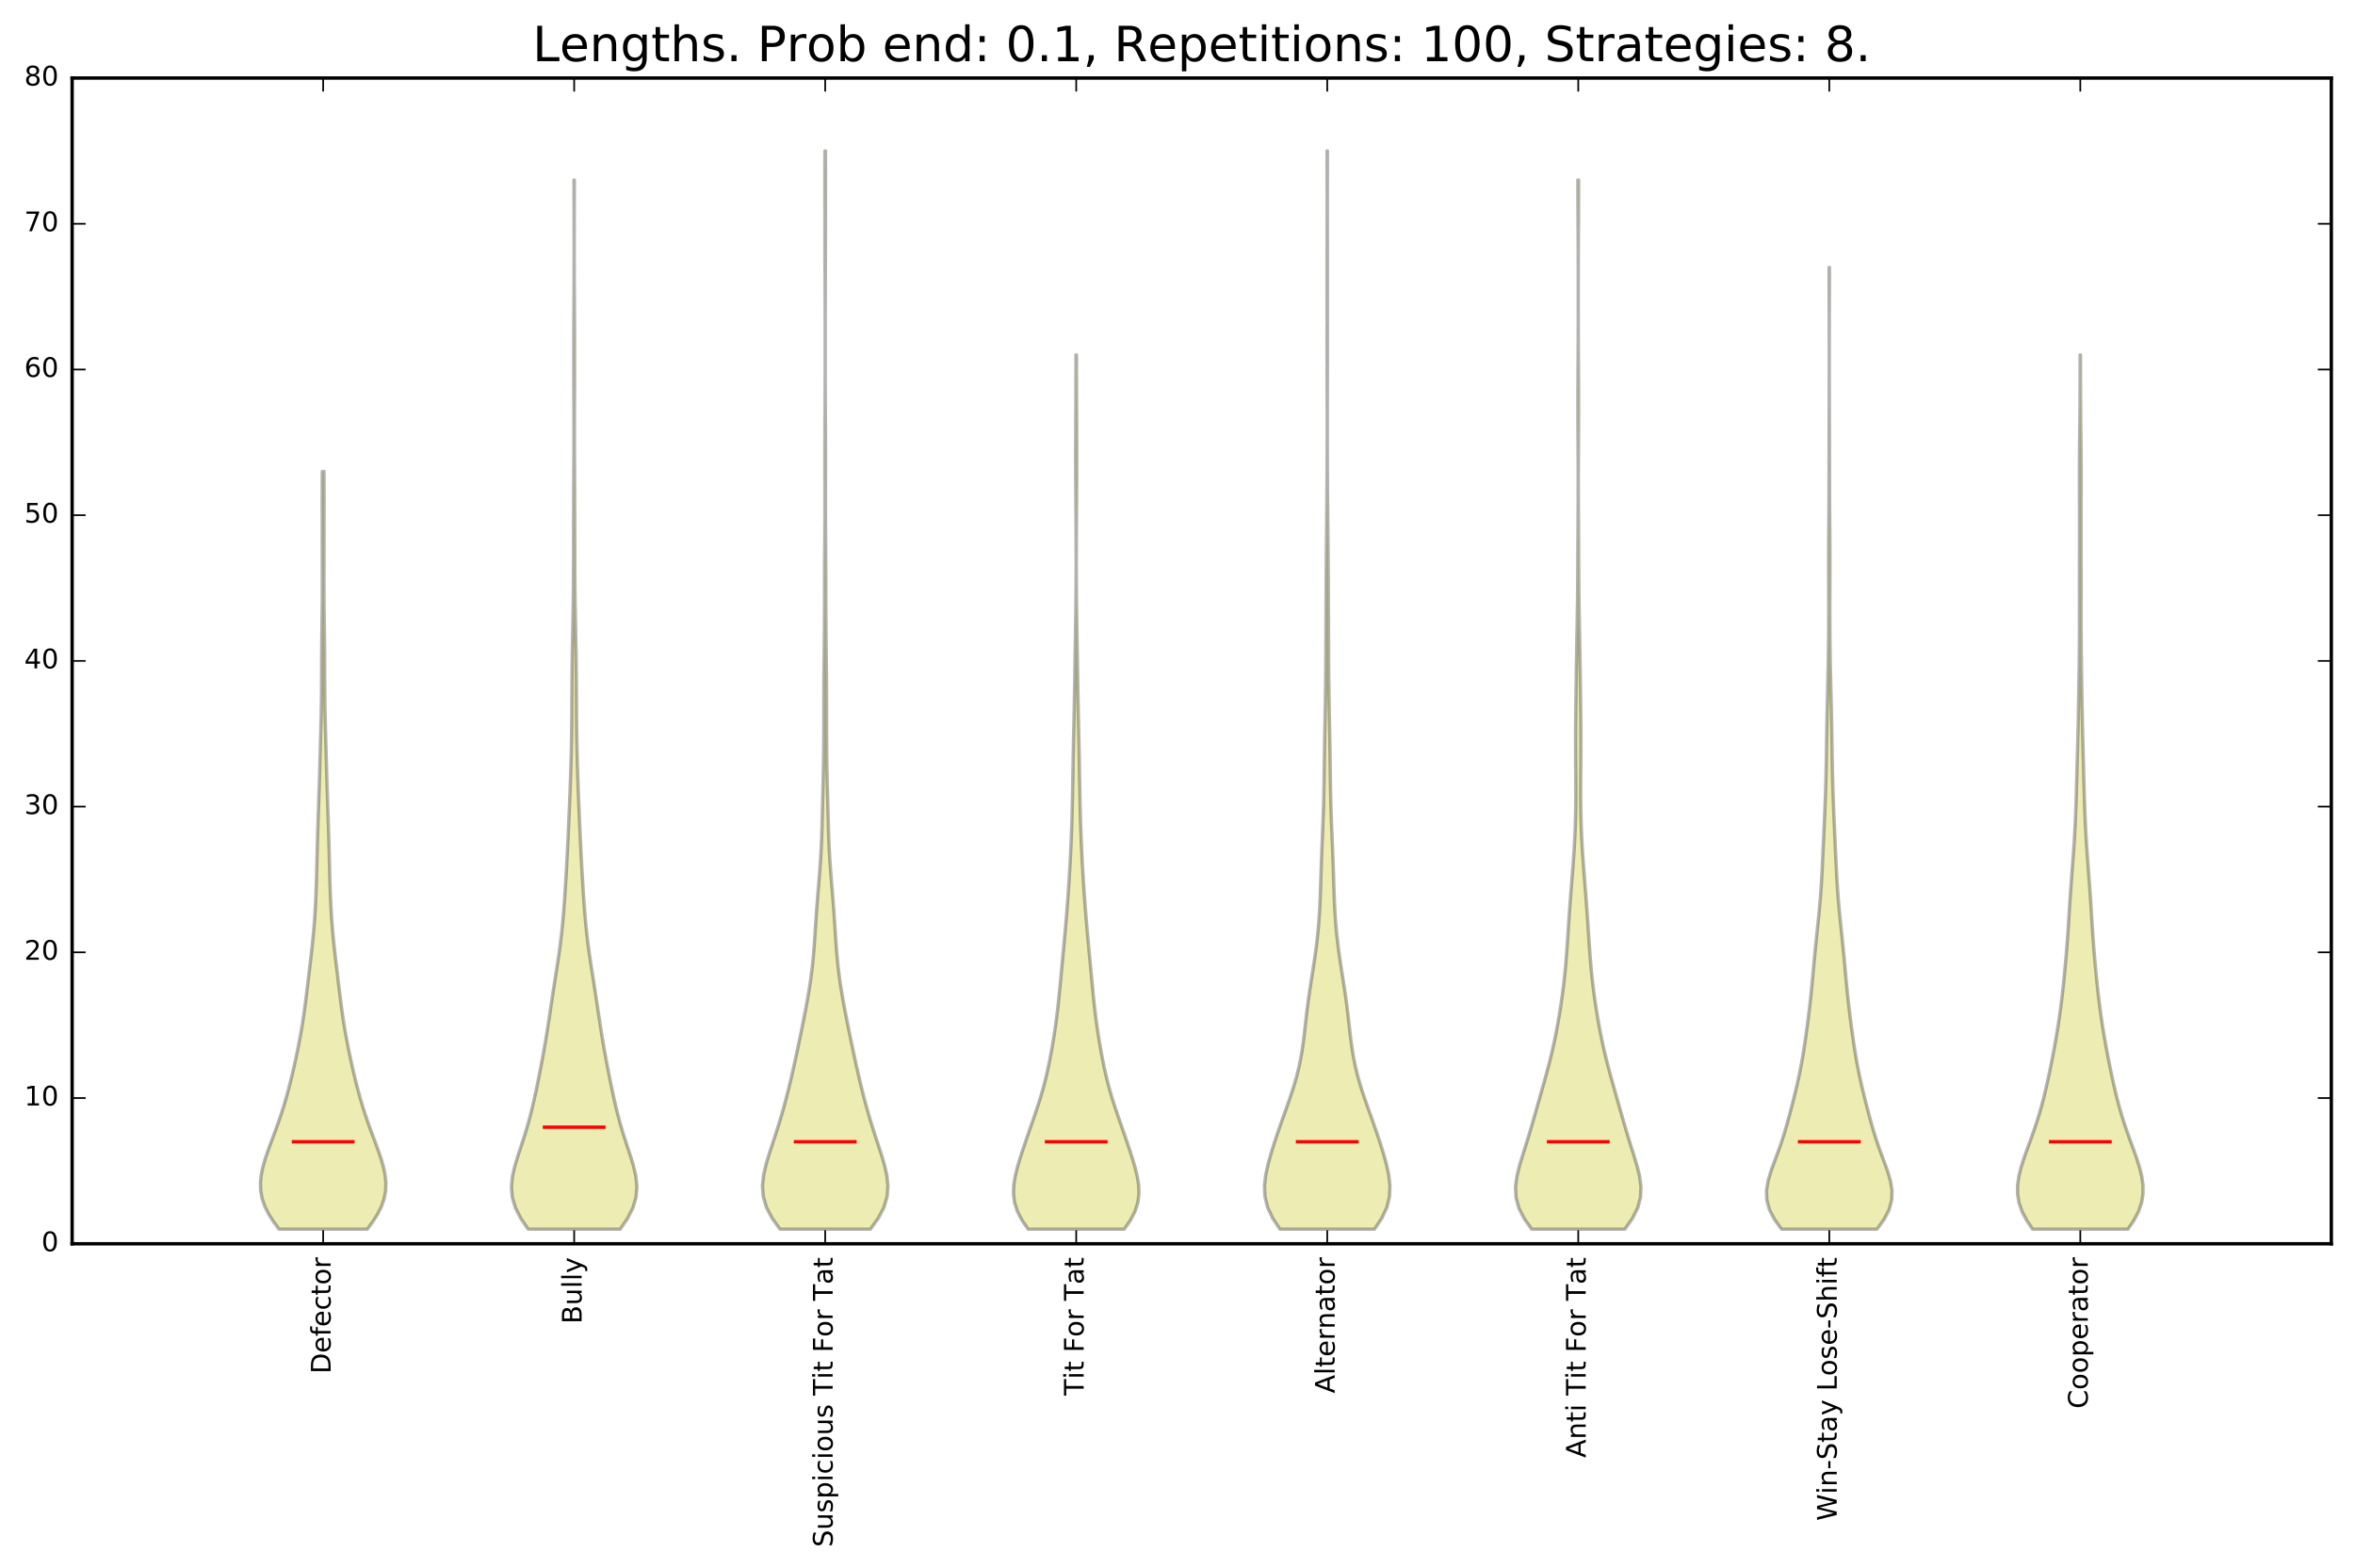 <?xml version="1.0" encoding="utf-8" standalone="no"?>
<!DOCTYPE svg PUBLIC "-//W3C//DTD SVG 1.1//EN"
  "http://www.w3.org/Graphics/SVG/1.1/DTD/svg11.dtd">
<!-- Created with matplotlib (http://matplotlib.org/) -->
<svg height="465pt" version="1.1" viewBox="0 0 698 465" width="698pt" xmlns="http://www.w3.org/2000/svg" xmlns:xlink="http://www.w3.org/1999/xlink">
 <defs>
  <style type="text/css">
*{stroke-linecap:butt;stroke-linejoin:round;stroke-miterlimit:100000;}
  </style>
 </defs>
 <g id="figure_1">
  <g id="patch_1">
   <path d="M 0 465.868 
L 698.18 465.868 
L 698.18 0 
L 0 0 
z
" style="fill:#ffffff;"/>
  </g>
  <g id="axes_1">
   <g id="patch_2">
    <path d="M 21.38 368.742 
L 690.98 368.742 
L 690.98 23.142 
L 21.38 23.142 
z
" style="fill:#ffffff;"/>
   </g>
   <g id="PolyCollection_1">
    <defs>
     <path d="M 108.847 -101.446 
L 82.713 -101.446 
L 81.034 -103.715 
L 79.596 -105.984 
L 78.468 -108.254 
L 77.689 -110.523 
L 77.266 -112.792 
L 77.18 -115.061 
L 77.388 -117.33 
L 77.837 -119.599 
L 78.466 -121.868 
L 79.217 -124.137 
L 80.037 -126.406 
L 80.885 -128.675 
L 81.728 -130.944 
L 82.542 -133.214 
L 83.315 -135.483 
L 84.04 -137.752 
L 84.716 -140.021 
L 85.346 -142.29 
L 85.936 -144.559 
L 86.493 -146.828 
L 87.022 -149.097 
L 87.528 -151.366 
L 88.012 -153.635 
L 88.472 -155.904 
L 88.906 -158.174 
L 89.312 -160.443 
L 89.686 -162.712 
L 90.03 -164.981 
L 90.346 -167.25 
L 90.641 -169.519 
L 90.922 -171.788 
L 91.196 -174.057 
L 91.468 -176.326 
L 91.739 -178.595 
L 92.01 -180.864 
L 92.274 -183.134 
L 92.526 -185.403 
L 92.761 -187.672 
L 92.973 -189.941 
L 93.16 -192.21 
L 93.32 -194.479 
L 93.455 -196.748 
L 93.568 -199.017 
L 93.661 -201.286 
L 93.738 -203.555 
L 93.805 -205.824 
L 93.864 -208.094 
L 93.92 -210.363 
L 93.977 -212.632 
L 94.036 -214.901 
L 94.099 -217.17 
L 94.167 -219.439 
L 94.24 -221.708 
L 94.317 -223.977 
L 94.395 -226.246 
L 94.474 -228.515 
L 94.55 -230.784 
L 94.624 -233.054 
L 94.693 -235.323 
L 94.759 -237.592 
L 94.822 -239.861 
L 94.883 -242.13 
L 94.944 -244.399 
L 95.005 -246.668 
L 95.066 -248.937 
L 95.125 -251.206 
L 95.18 -253.475 
L 95.227 -255.744 
L 95.264 -258.014 
L 95.29 -260.283 
L 95.307 -262.552 
L 95.316 -264.821 
L 95.321 -267.09 
L 95.327 -269.359 
L 95.337 -271.628 
L 95.354 -273.897 
L 95.376 -276.166 
L 95.404 -278.435 
L 95.435 -280.704 
L 95.465 -282.974 
L 95.491 -285.243 
L 95.512 -287.512 
L 95.525 -289.781 
L 95.532 -292.05 
L 95.532 -294.319 
L 95.529 -296.588 
L 95.524 -298.857 
L 95.518 -301.126 
L 95.513 -303.395 
L 95.509 -305.664 
L 95.507 -307.934 
L 95.505 -310.203 
L 95.503 -312.472 
L 95.502 -314.741 
L 95.501 -317.01 
L 95.502 -319.279 
L 95.505 -321.548 
L 95.514 -323.817 
L 95.529 -326.086 
L 96.031 -326.086 
L 96.031 -326.086 
L 96.046 -323.817 
L 96.055 -321.548 
L 96.058 -319.279 
L 96.059 -317.01 
L 96.058 -314.741 
L 96.057 -312.472 
L 96.055 -310.203 
L 96.053 -307.934 
L 96.051 -305.664 
L 96.047 -303.395 
L 96.042 -301.126 
L 96.036 -298.857 
L 96.031 -296.588 
L 96.028 -294.319 
L 96.028 -292.05 
L 96.035 -289.781 
L 96.048 -287.512 
L 96.069 -285.243 
L 96.095 -282.974 
L 96.125 -280.704 
L 96.156 -278.435 
L 96.184 -276.166 
L 96.206 -273.897 
L 96.223 -271.628 
L 96.233 -269.359 
L 96.239 -267.09 
L 96.244 -264.821 
L 96.253 -262.552 
L 96.27 -260.283 
L 96.296 -258.014 
L 96.333 -255.744 
L 96.38 -253.475 
L 96.435 -251.206 
L 96.494 -248.937 
L 96.555 -246.668 
L 96.616 -244.399 
L 96.677 -242.13 
L 96.738 -239.861 
L 96.801 -237.592 
L 96.867 -235.323 
L 96.936 -233.054 
L 97.01 -230.784 
L 97.086 -228.515 
L 97.165 -226.246 
L 97.243 -223.977 
L 97.32 -221.708 
L 97.393 -219.439 
L 97.461 -217.17 
L 97.524 -214.901 
L 97.583 -212.632 
L 97.64 -210.363 
L 97.696 -208.094 
L 97.755 -205.824 
L 97.822 -203.555 
L 97.899 -201.286 
L 97.992 -199.017 
L 98.105 -196.748 
L 98.24 -194.479 
L 98.4 -192.21 
L 98.587 -189.941 
L 98.799 -187.672 
L 99.034 -185.403 
L 99.286 -183.134 
L 99.55 -180.864 
L 99.821 -178.595 
L 100.092 -176.326 
L 100.364 -174.057 
L 100.638 -171.788 
L 100.919 -169.519 
L 101.214 -167.25 
L 101.53 -164.981 
L 101.874 -162.712 
L 102.248 -160.443 
L 102.654 -158.174 
L 103.088 -155.904 
L 103.548 -153.635 
L 104.032 -151.366 
L 104.538 -149.097 
L 105.067 -146.828 
L 105.624 -144.559 
L 106.214 -142.29 
L 106.844 -140.021 
L 107.52 -137.752 
L 108.245 -135.483 
L 109.018 -133.214 
L 109.832 -130.944 
L 110.675 -128.675 
L 111.523 -126.406 
L 112.343 -124.137 
L 113.094 -121.868 
L 113.723 -119.599 
L 114.172 -117.33 
L 114.38 -115.061 
L 114.294 -112.792 
L 113.871 -110.523 
L 113.092 -108.254 
L 111.964 -105.984 
L 110.526 -103.715 
L 108.847 -101.446 
z
" id="m12ae8127f3" style="stroke:#000000;stroke-opacity:0.3;"/>
    </defs>
    <g clip-path="url(#p572ea39000)">
     <use style="fill:#bfbf00;fill-opacity:0.3;stroke:#000000;stroke-opacity:0.3;" x="0.0" xlink:href="#m12ae8127f3" y="465.868"/>
    </g>
   </g>
   <g id="PolyCollection_2">
    <defs>
     <path d="M 183.812 -101.446 
L 156.548 -101.446 
L 154.392 -104.588 
L 152.784 -107.73 
L 151.845 -110.872 
L 151.58 -114.014 
L 151.891 -117.155 
L 152.618 -120.297 
L 153.58 -123.439 
L 154.622 -126.581 
L 155.636 -129.723 
L 156.565 -132.864 
L 157.396 -136.006 
L 158.145 -139.148 
L 158.834 -142.29 
L 159.485 -145.432 
L 160.109 -148.574 
L 160.709 -151.715 
L 161.281 -154.857 
L 161.82 -157.999 
L 162.327 -161.141 
L 162.807 -164.283 
L 163.275 -167.424 
L 163.746 -170.566 
L 164.229 -173.708 
L 164.723 -176.85 
L 165.214 -179.992 
L 165.682 -183.134 
L 166.108 -186.275 
L 166.479 -189.417 
L 166.796 -192.559 
L 167.065 -195.701 
L 167.3 -198.843 
L 167.512 -201.984 
L 167.709 -205.126 
L 167.893 -208.268 
L 168.064 -211.41 
L 168.223 -214.552 
L 168.372 -217.694 
L 168.514 -220.835 
L 168.652 -223.977 
L 168.786 -227.119 
L 168.915 -230.261 
L 169.035 -233.403 
L 169.142 -236.544 
L 169.235 -239.686 
L 169.312 -242.828 
L 169.374 -245.97 
L 169.421 -249.112 
L 169.456 -252.254 
L 169.479 -255.395 
L 169.496 -258.537 
L 169.512 -261.679 
L 169.531 -264.821 
L 169.56 -267.963 
L 169.601 -271.104 
L 169.654 -274.246 
L 169.714 -277.388 
L 169.778 -280.53 
L 169.838 -283.672 
L 169.89 -286.814 
L 169.931 -289.955 
L 169.961 -293.097 
L 169.979 -296.239 
L 169.99 -299.381 
L 169.996 -302.523 
L 169.999 -305.664 
L 170.002 -308.806 
L 170.007 -311.948 
L 170.014 -315.09 
L 170.024 -318.232 
L 170.038 -321.374 
L 170.055 -324.515 
L 170.073 -327.657 
L 170.088 -330.799 
L 170.099 -333.941 
L 170.103 -337.083 
L 170.102 -340.224 
L 170.095 -343.366 
L 170.085 -346.508 
L 170.074 -349.65 
L 170.064 -352.792 
L 170.056 -355.934 
L 170.052 -359.075 
L 170.052 -362.217 
L 170.058 -365.359 
L 170.069 -368.501 
L 170.084 -371.643 
L 170.101 -374.784 
L 170.12 -377.926 
L 170.136 -381.068 
L 170.149 -384.21 
L 170.158 -387.352 
L 170.162 -390.494 
L 170.161 -393.635 
L 170.157 -396.777 
L 170.149 -399.919 
L 170.14 -403.061 
L 170.131 -406.203 
L 170.125 -409.344 
L 170.122 -412.486 
L 170.238 -412.486 
L 170.238 -412.486 
L 170.235 -409.344 
L 170.229 -406.203 
L 170.22 -403.061 
L 170.211 -399.919 
L 170.203 -396.777 
L 170.199 -393.635 
L 170.198 -390.494 
L 170.202 -387.352 
L 170.211 -384.21 
L 170.224 -381.068 
L 170.24 -377.926 
L 170.259 -374.784 
L 170.276 -371.643 
L 170.291 -368.501 
L 170.302 -365.359 
L 170.308 -362.217 
L 170.308 -359.075 
L 170.304 -355.934 
L 170.296 -352.792 
L 170.286 -349.65 
L 170.275 -346.508 
L 170.265 -343.366 
L 170.258 -340.224 
L 170.257 -337.083 
L 170.261 -333.941 
L 170.272 -330.799 
L 170.287 -327.657 
L 170.305 -324.515 
L 170.322 -321.374 
L 170.336 -318.232 
L 170.346 -315.09 
L 170.353 -311.948 
L 170.358 -308.806 
L 170.361 -305.664 
L 170.364 -302.523 
L 170.37 -299.381 
L 170.381 -296.239 
L 170.399 -293.097 
L 170.429 -289.955 
L 170.47 -286.814 
L 170.522 -283.672 
L 170.582 -280.53 
L 170.646 -277.388 
L 170.706 -274.246 
L 170.759 -271.104 
L 170.8 -267.963 
L 170.829 -264.821 
L 170.848 -261.679 
L 170.864 -258.537 
L 170.881 -255.395 
L 170.904 -252.254 
L 170.939 -249.112 
L 170.986 -245.97 
L 171.048 -242.828 
L 171.125 -239.686 
L 171.218 -236.544 
L 171.325 -233.403 
L 171.445 -230.261 
L 171.574 -227.119 
L 171.708 -223.977 
L 171.846 -220.835 
L 171.988 -217.694 
L 172.137 -214.552 
L 172.296 -211.41 
L 172.467 -208.268 
L 172.651 -205.126 
L 172.848 -201.984 
L 173.06 -198.843 
L 173.295 -195.701 
L 173.565 -192.559 
L 173.881 -189.417 
L 174.252 -186.275 
L 174.678 -183.134 
L 175.146 -179.992 
L 175.637 -176.85 
L 176.131 -173.708 
L 176.614 -170.566 
L 177.085 -167.424 
L 177.553 -164.283 
L 178.033 -161.141 
L 178.54 -157.999 
L 179.079 -154.857 
L 179.651 -151.715 
L 180.251 -148.574 
L 180.875 -145.432 
L 181.526 -142.29 
L 182.215 -139.148 
L 182.964 -136.006 
L 183.795 -132.864 
L 184.724 -129.723 
L 185.738 -126.581 
L 186.78 -123.439 
L 187.742 -120.297 
L 188.469 -117.155 
L 188.78 -114.014 
L 188.515 -110.872 
L 187.576 -107.73 
L 185.968 -104.588 
L 183.812 -101.446 
z
" id="m70c56a36c4" style="stroke:#000000;stroke-opacity:0.3;"/>
    </defs>
    <g clip-path="url(#p572ea39000)">
     <use style="fill:#bfbf00;fill-opacity:0.3;stroke:#000000;stroke-opacity:0.3;" x="0.0" xlink:href="#m70c56a36c4" y="465.868"/>
    </g>
   </g>
   <g id="PolyCollection_3">
    <defs>
     <path d="M 257.976 -101.446 
L 231.184 -101.446 
L 228.866 -104.675 
L 227.168 -107.904 
L 226.213 -111.134 
L 225.98 -114.363 
L 226.335 -117.592 
L 227.093 -120.821 
L 228.072 -124.05 
L 229.132 -127.279 
L 230.185 -130.508 
L 231.19 -133.737 
L 232.131 -136.966 
L 233.007 -140.195 
L 233.825 -143.424 
L 234.593 -146.654 
L 235.324 -149.883 
L 236.027 -153.112 
L 236.711 -156.341 
L 237.38 -159.57 
L 238.034 -162.799 
L 238.668 -166.028 
L 239.271 -169.257 
L 239.824 -172.486 
L 240.31 -175.715 
L 240.718 -178.944 
L 241.047 -182.174 
L 241.311 -185.403 
L 241.533 -188.632 
L 241.742 -191.861 
L 241.961 -195.09 
L 242.202 -198.319 
L 242.465 -201.548 
L 242.735 -204.777 
L 242.993 -208.006 
L 243.217 -211.235 
L 243.395 -214.464 
L 243.529 -217.694 
L 243.629 -220.923 
L 243.712 -224.152 
L 243.792 -227.381 
L 243.875 -230.61 
L 243.957 -233.839 
L 244.031 -237.068 
L 244.09 -240.297 
L 244.131 -243.526 
L 244.156 -246.755 
L 244.166 -249.984 
L 244.169 -253.214 
L 244.169 -256.443 
L 244.173 -259.672 
L 244.185 -262.901 
L 244.208 -266.13 
L 244.24 -269.359 
L 244.275 -272.588 
L 244.31 -275.817 
L 244.339 -279.046 
L 244.361 -282.275 
L 244.375 -285.504 
L 244.382 -288.734 
L 244.387 -291.963 
L 244.393 -295.192 
L 244.403 -298.421 
L 244.42 -301.65 
L 244.442 -304.879 
L 244.466 -308.108 
L 244.485 -311.337 
L 244.496 -314.566 
L 244.498 -317.795 
L 244.492 -321.024 
L 244.483 -324.254 
L 244.476 -327.483 
L 244.475 -330.712 
L 244.481 -333.941 
L 244.493 -337.17 
L 244.51 -340.399 
L 244.528 -343.628 
L 244.545 -346.857 
L 244.558 -350.086 
L 244.568 -353.315 
L 244.573 -356.544 
L 244.576 -359.774 
L 244.577 -363.003 
L 244.576 -366.232 
L 244.574 -369.461 
L 244.568 -372.69 
L 244.56 -375.919 
L 244.55 -379.148 
L 244.538 -382.377 
L 244.525 -385.606 
L 244.515 -388.835 
L 244.506 -392.064 
L 244.5 -395.294 
L 244.496 -398.523 
L 244.492 -401.752 
L 244.488 -404.981 
L 244.484 -408.21 
L 244.482 -411.439 
L 244.483 -414.668 
L 244.488 -417.897 
L 244.497 -421.126 
L 244.663 -421.126 
L 244.663 -421.126 
L 244.672 -417.897 
L 244.677 -414.668 
L 244.678 -411.439 
L 244.676 -408.21 
L 244.672 -404.981 
L 244.668 -401.752 
L 244.664 -398.523 
L 244.66 -395.294 
L 244.654 -392.064 
L 244.645 -388.835 
L 244.635 -385.606 
L 244.622 -382.377 
L 244.61 -379.148 
L 244.6 -375.919 
L 244.592 -372.69 
L 244.586 -369.461 
L 244.584 -366.232 
L 244.583 -363.003 
L 244.584 -359.774 
L 244.587 -356.544 
L 244.592 -353.315 
L 244.602 -350.086 
L 244.615 -346.857 
L 244.632 -343.628 
L 244.65 -340.399 
L 244.667 -337.17 
L 244.679 -333.941 
L 244.685 -330.712 
L 244.684 -327.483 
L 244.677 -324.254 
L 244.668 -321.024 
L 244.662 -317.795 
L 244.664 -314.566 
L 244.675 -311.337 
L 244.694 -308.108 
L 244.718 -304.879 
L 244.74 -301.65 
L 244.757 -298.421 
L 244.767 -295.192 
L 244.773 -291.963 
L 244.778 -288.734 
L 244.785 -285.504 
L 244.799 -282.275 
L 244.821 -279.046 
L 244.85 -275.817 
L 244.885 -272.588 
L 244.92 -269.359 
L 244.952 -266.13 
L 244.975 -262.901 
L 244.987 -259.672 
L 244.991 -256.443 
L 244.991 -253.214 
L 244.994 -249.984 
L 245.004 -246.755 
L 245.029 -243.526 
L 245.07 -240.297 
L 245.129 -237.068 
L 245.203 -233.839 
L 245.285 -230.61 
L 245.368 -227.381 
L 245.448 -224.152 
L 245.531 -220.923 
L 245.631 -217.694 
L 245.765 -214.464 
L 245.943 -211.235 
L 246.167 -208.006 
L 246.425 -204.777 
L 246.695 -201.548 
L 246.958 -198.319 
L 247.199 -195.09 
L 247.418 -191.861 
L 247.627 -188.632 
L 247.849 -185.403 
L 248.113 -182.174 
L 248.442 -178.944 
L 248.85 -175.715 
L 249.336 -172.486 
L 249.889 -169.257 
L 250.492 -166.028 
L 251.126 -162.799 
L 251.78 -159.57 
L 252.449 -156.341 
L 253.133 -153.112 
L 253.836 -149.883 
L 254.567 -146.654 
L 255.335 -143.424 
L 256.153 -140.195 
L 257.029 -136.966 
L 257.97 -133.737 
L 258.975 -130.508 
L 260.028 -127.279 
L 261.088 -124.05 
L 262.067 -120.821 
L 262.825 -117.592 
L 263.18 -114.363 
L 262.947 -111.134 
L 261.992 -107.904 
L 260.294 -104.675 
L 257.976 -101.446 
z
" id="mcd5039c685" style="stroke:#000000;stroke-opacity:0.3;"/>
    </defs>
    <g clip-path="url(#p572ea39000)">
     <use style="fill:#bfbf00;fill-opacity:0.3;stroke:#000000;stroke-opacity:0.3;" x="0.0" xlink:href="#mcd5039c685" y="465.868"/>
    </g>
   </g>
   <g id="PolyCollection_4">
    <defs>
     <path d="M 333.208 -101.446 
L 304.752 -101.446 
L 302.924 -104.064 
L 301.56 -106.683 
L 300.717 -109.301 
L 300.38 -111.919 
L 300.473 -114.537 
L 300.893 -117.155 
L 301.534 -119.774 
L 302.307 -122.392 
L 303.153 -125.01 
L 304.037 -127.628 
L 304.941 -130.246 
L 305.852 -132.864 
L 306.756 -135.483 
L 307.632 -138.101 
L 308.458 -140.719 
L 309.214 -143.337 
L 309.895 -145.955 
L 310.503 -148.574 
L 311.051 -151.192 
L 311.551 -153.81 
L 312.014 -156.428 
L 312.441 -159.046 
L 312.832 -161.664 
L 313.185 -164.283 
L 313.501 -166.901 
L 313.786 -169.519 
L 314.049 -172.137 
L 314.301 -174.755 
L 314.548 -177.374 
L 314.795 -179.992 
L 315.042 -182.61 
L 315.287 -185.228 
L 315.529 -187.846 
L 315.763 -190.464 
L 315.989 -193.083 
L 316.204 -195.701 
L 316.408 -198.319 
L 316.598 -200.937 
L 316.776 -203.555 
L 316.942 -206.174 
L 317.096 -208.792 
L 317.239 -211.41 
L 317.369 -214.028 
L 317.486 -216.646 
L 317.59 -219.264 
L 317.68 -221.883 
L 317.756 -224.501 
L 317.821 -227.119 
L 317.875 -229.737 
L 317.922 -232.355 
L 317.965 -234.974 
L 318.009 -237.592 
L 318.054 -240.21 
L 318.104 -242.828 
L 318.157 -245.446 
L 318.214 -248.064 
L 318.272 -250.683 
L 318.329 -253.301 
L 318.383 -255.919 
L 318.434 -258.537 
L 318.481 -261.155 
L 318.526 -263.774 
L 318.568 -266.392 
L 318.61 -269.01 
L 318.652 -271.628 
L 318.695 -274.246 
L 318.738 -276.864 
L 318.781 -279.483 
L 318.821 -282.101 
L 318.859 -284.719 
L 318.891 -287.337 
L 318.917 -289.955 
L 318.937 -292.574 
L 318.949 -295.192 
L 318.956 -297.81 
L 318.956 -300.428 
L 318.952 -303.046 
L 318.943 -305.664 
L 318.93 -308.283 
L 318.915 -310.901 
L 318.897 -313.519 
L 318.879 -316.137 
L 318.861 -318.755 
L 318.844 -321.374 
L 318.83 -323.992 
L 318.82 -326.61 
L 318.814 -329.228 
L 318.814 -331.846 
L 318.819 -334.464 
L 318.827 -337.083 
L 318.839 -339.701 
L 318.851 -342.319 
L 318.864 -344.937 
L 318.874 -347.555 
L 318.883 -350.174 
L 318.89 -352.792 
L 318.896 -355.41 
L 318.901 -358.028 
L 318.908 -360.646 
L 319.052 -360.646 
L 319.052 -360.646 
L 319.059 -358.028 
L 319.064 -355.41 
L 319.07 -352.792 
L 319.077 -350.174 
L 319.086 -347.555 
L 319.096 -344.937 
L 319.109 -342.319 
L 319.121 -339.701 
L 319.133 -337.083 
L 319.141 -334.464 
L 319.146 -331.846 
L 319.146 -329.228 
L 319.14 -326.61 
L 319.13 -323.992 
L 319.116 -321.374 
L 319.099 -318.755 
L 319.081 -316.137 
L 319.063 -313.519 
L 319.045 -310.901 
L 319.03 -308.283 
L 319.017 -305.664 
L 319.008 -303.046 
L 319.004 -300.428 
L 319.004 -297.81 
L 319.011 -295.192 
L 319.023 -292.574 
L 319.043 -289.955 
L 319.069 -287.337 
L 319.101 -284.719 
L 319.139 -282.101 
L 319.179 -279.483 
L 319.222 -276.864 
L 319.265 -274.246 
L 319.308 -271.628 
L 319.35 -269.01 
L 319.392 -266.392 
L 319.435 -263.774 
L 319.479 -261.155 
L 319.526 -258.537 
L 319.577 -255.919 
L 319.631 -253.301 
L 319.688 -250.683 
L 319.746 -248.064 
L 319.803 -245.446 
L 319.856 -242.828 
L 319.906 -240.21 
L 319.951 -237.592 
L 319.995 -234.974 
L 320.038 -232.355 
L 320.085 -229.737 
L 320.139 -227.119 
L 320.204 -224.501 
L 320.28 -221.883 
L 320.37 -219.264 
L 320.474 -216.646 
L 320.591 -214.028 
L 320.721 -211.41 
L 320.864 -208.792 
L 321.018 -206.174 
L 321.184 -203.555 
L 321.362 -200.937 
L 321.552 -198.319 
L 321.756 -195.701 
L 321.971 -193.083 
L 322.197 -190.464 
L 322.431 -187.846 
L 322.673 -185.228 
L 322.918 -182.61 
L 323.165 -179.992 
L 323.412 -177.374 
L 323.659 -174.755 
L 323.911 -172.137 
L 324.174 -169.519 
L 324.459 -166.901 
L 324.775 -164.283 
L 325.128 -161.664 
L 325.519 -159.046 
L 325.946 -156.428 
L 326.409 -153.81 
L 326.909 -151.192 
L 327.457 -148.574 
L 328.065 -145.955 
L 328.746 -143.337 
L 329.502 -140.719 
L 330.328 -138.101 
L 331.204 -135.483 
L 332.108 -132.864 
L 333.019 -130.246 
L 333.923 -127.628 
L 334.807 -125.01 
L 335.653 -122.392 
L 336.426 -119.774 
L 337.067 -117.155 
L 337.487 -114.537 
L 337.58 -111.919 
L 337.243 -109.301 
L 336.4 -106.683 
L 335.036 -104.064 
L 333.208 -101.446 
z
" id="m2ceba519d7" style="stroke:#000000;stroke-opacity:0.3;"/>
    </defs>
    <g clip-path="url(#p572ea39000)">
     <use style="fill:#bfbf00;fill-opacity:0.3;stroke:#000000;stroke-opacity:0.3;" x="0.0" xlink:href="#m2ceba519d7" y="465.868"/>
    </g>
   </g>
   <g id="PolyCollection_5">
    <defs>
     <path d="M 407.383 -101.446 
L 379.377 -101.446 
L 377.221 -104.675 
L 375.708 -107.904 
L 374.915 -111.134 
L 374.78 -114.363 
L 375.152 -117.592 
L 375.859 -120.821 
L 376.762 -124.05 
L 377.774 -127.279 
L 378.857 -130.508 
L 379.989 -133.737 
L 381.143 -136.966 
L 382.279 -140.195 
L 383.344 -143.424 
L 384.289 -146.654 
L 385.082 -149.883 
L 385.716 -153.112 
L 386.212 -156.341 
L 386.614 -159.57 
L 386.976 -162.799 
L 387.347 -166.028 
L 387.761 -169.257 
L 388.225 -172.486 
L 388.725 -175.715 
L 389.235 -178.944 
L 389.723 -182.174 
L 390.162 -185.403 
L 390.535 -188.632 
L 390.834 -191.861 
L 391.063 -195.09 
L 391.232 -198.319 
L 391.359 -201.548 
L 391.463 -204.777 
L 391.565 -208.006 
L 391.676 -211.235 
L 391.801 -214.464 
L 391.937 -217.694 
L 392.071 -220.923 
L 392.194 -224.152 
L 392.294 -227.381 
L 392.371 -230.61 
L 392.428 -233.839 
L 392.472 -237.068 
L 392.514 -240.297 
L 392.56 -243.526 
L 392.614 -246.755 
L 392.674 -249.984 
L 392.738 -253.214 
L 392.799 -256.443 
L 392.852 -259.672 
L 392.896 -262.901 
L 392.929 -266.13 
L 392.954 -269.359 
L 392.972 -272.588 
L 392.987 -275.817 
L 393 -279.046 
L 393.012 -282.275 
L 393.024 -285.504 
L 393.036 -288.734 
L 393.049 -291.963 
L 393.066 -295.192 
L 393.089 -298.421 
L 393.116 -301.65 
L 393.149 -304.879 
L 393.182 -308.108 
L 393.215 -311.337 
L 393.246 -314.566 
L 393.273 -317.795 
L 393.297 -321.024 
L 393.318 -324.254 
L 393.336 -327.483 
L 393.349 -330.712 
L 393.359 -333.941 
L 393.364 -337.17 
L 393.365 -340.399 
L 393.362 -343.628 
L 393.355 -346.857 
L 393.345 -350.086 
L 393.336 -353.315 
L 393.327 -356.544 
L 393.322 -359.774 
L 393.321 -363.003 
L 393.323 -366.232 
L 393.325 -369.461 
L 393.327 -372.69 
L 393.327 -375.919 
L 393.324 -379.148 
L 393.322 -382.377 
L 393.321 -385.606 
L 393.324 -388.835 
L 393.329 -392.064 
L 393.337 -395.294 
L 393.345 -398.523 
L 393.349 -401.752 
L 393.35 -404.981 
L 393.346 -408.21 
L 393.34 -411.439 
L 393.332 -414.668 
L 393.326 -417.897 
L 393.324 -421.126 
L 393.436 -421.126 
L 393.436 -421.126 
L 393.434 -417.897 
L 393.428 -414.668 
L 393.42 -411.439 
L 393.414 -408.21 
L 393.41 -404.981 
L 393.411 -401.752 
L 393.415 -398.523 
L 393.423 -395.294 
L 393.431 -392.064 
L 393.436 -388.835 
L 393.439 -385.606 
L 393.438 -382.377 
L 393.436 -379.148 
L 393.433 -375.919 
L 393.433 -372.69 
L 393.435 -369.461 
L 393.437 -366.232 
L 393.439 -363.003 
L 393.438 -359.774 
L 393.433 -356.544 
L 393.424 -353.315 
L 393.415 -350.086 
L 393.405 -346.857 
L 393.398 -343.628 
L 393.395 -340.399 
L 393.396 -337.17 
L 393.401 -333.941 
L 393.411 -330.712 
L 393.424 -327.483 
L 393.442 -324.254 
L 393.463 -321.024 
L 393.487 -317.795 
L 393.514 -314.566 
L 393.545 -311.337 
L 393.578 -308.108 
L 393.611 -304.879 
L 393.644 -301.65 
L 393.671 -298.421 
L 393.694 -295.192 
L 393.711 -291.963 
L 393.724 -288.734 
L 393.736 -285.504 
L 393.748 -282.275 
L 393.76 -279.046 
L 393.773 -275.817 
L 393.788 -272.588 
L 393.806 -269.359 
L 393.831 -266.13 
L 393.864 -262.901 
L 393.908 -259.672 
L 393.961 -256.443 
L 394.022 -253.214 
L 394.086 -249.984 
L 394.146 -246.755 
L 394.2 -243.526 
L 394.246 -240.297 
L 394.288 -237.068 
L 394.332 -233.839 
L 394.389 -230.61 
L 394.466 -227.381 
L 394.566 -224.152 
L 394.689 -220.923 
L 394.823 -217.694 
L 394.959 -214.464 
L 395.084 -211.235 
L 395.195 -208.006 
L 395.297 -204.777 
L 395.401 -201.548 
L 395.528 -198.319 
L 395.697 -195.09 
L 395.926 -191.861 
L 396.225 -188.632 
L 396.598 -185.403 
L 397.037 -182.174 
L 397.525 -178.944 
L 398.035 -175.715 
L 398.535 -172.486 
L 398.999 -169.257 
L 399.413 -166.028 
L 399.784 -162.799 
L 400.146 -159.57 
L 400.548 -156.341 
L 401.044 -153.112 
L 401.678 -149.883 
L 402.471 -146.654 
L 403.416 -143.424 
L 404.481 -140.195 
L 405.617 -136.966 
L 406.771 -133.737 
L 407.903 -130.508 
L 408.986 -127.279 
L 409.998 -124.05 
L 410.901 -120.821 
L 411.608 -117.592 
L 411.98 -114.363 
L 411.845 -111.134 
L 411.052 -107.904 
L 409.539 -104.675 
L 407.383 -101.446 
z
" id="m83b3ed7e34" style="stroke:#000000;stroke-opacity:0.3;"/>
    </defs>
    <g clip-path="url(#p572ea39000)">
     <use style="fill:#bfbf00;fill-opacity:0.3;stroke:#000000;stroke-opacity:0.3;" x="0.0" xlink:href="#m83b3ed7e34" y="465.868"/>
    </g>
   </g>
   <g id="PolyCollection_6">
    <defs>
     <path d="M 481.582 -101.446 
L 453.978 -101.446 
L 451.757 -104.588 
L 450.168 -107.73 
L 449.322 -110.872 
L 449.18 -114.014 
L 449.596 -117.155 
L 450.371 -120.297 
L 451.321 -123.439 
L 452.312 -126.581 
L 453.277 -129.723 
L 454.201 -132.864 
L 455.098 -136.006 
L 455.989 -139.148 
L 456.882 -142.29 
L 457.769 -145.432 
L 458.63 -148.574 
L 459.444 -151.715 
L 460.193 -154.857 
L 460.873 -157.999 
L 461.488 -161.141 
L 462.047 -164.283 
L 462.556 -167.424 
L 463.015 -170.566 
L 463.422 -173.708 
L 463.773 -176.85 
L 464.07 -179.992 
L 464.322 -183.134 
L 464.545 -186.275 
L 464.754 -189.417 
L 464.962 -192.559 
L 465.18 -195.701 
L 465.41 -198.843 
L 465.653 -201.984 
L 465.903 -205.126 
L 466.152 -208.268 
L 466.386 -211.41 
L 466.595 -214.552 
L 466.768 -217.694 
L 466.898 -220.835 
L 466.985 -223.977 
L 467.033 -227.119 
L 467.05 -230.261 
L 467.046 -233.403 
L 467.029 -236.544 
L 467.008 -239.686 
L 466.991 -242.828 
L 466.985 -245.97 
L 466.992 -249.112 
L 467.012 -252.254 
L 467.043 -255.395 
L 467.082 -258.537 
L 467.124 -261.679 
L 467.168 -264.821 
L 467.215 -267.963 
L 467.266 -271.104 
L 467.32 -274.246 
L 467.379 -277.388 
L 467.438 -280.53 
L 467.494 -283.672 
L 467.543 -286.814 
L 467.581 -289.955 
L 467.608 -293.097 
L 467.626 -296.239 
L 467.641 -299.381 
L 467.658 -302.523 
L 467.677 -305.664 
L 467.698 -308.806 
L 467.719 -311.948 
L 467.738 -315.09 
L 467.751 -318.232 
L 467.758 -321.374 
L 467.757 -324.515 
L 467.75 -327.657 
L 467.737 -330.799 
L 467.719 -333.941 
L 467.7 -337.083 
L 467.684 -340.224 
L 467.673 -343.366 
L 467.672 -346.508 
L 467.679 -349.65 
L 467.694 -352.792 
L 467.712 -355.934 
L 467.732 -359.075 
L 467.748 -362.217 
L 467.761 -365.359 
L 467.769 -368.501 
L 467.775 -371.643 
L 467.777 -374.784 
L 467.778 -377.926 
L 467.777 -381.068 
L 467.775 -384.21 
L 467.769 -387.352 
L 467.761 -390.494 
L 467.748 -393.635 
L 467.732 -396.777 
L 467.712 -399.919 
L 467.694 -403.061 
L 467.679 -406.203 
L 467.672 -409.344 
L 467.673 -412.486 
L 467.887 -412.486 
L 467.887 -412.486 
L 467.888 -409.344 
L 467.881 -406.203 
L 467.866 -403.061 
L 467.848 -399.919 
L 467.828 -396.777 
L 467.812 -393.635 
L 467.799 -390.494 
L 467.791 -387.352 
L 467.785 -384.21 
L 467.783 -381.068 
L 467.782 -377.926 
L 467.783 -374.784 
L 467.785 -371.643 
L 467.791 -368.501 
L 467.799 -365.359 
L 467.812 -362.217 
L 467.828 -359.075 
L 467.848 -355.934 
L 467.866 -352.792 
L 467.881 -349.65 
L 467.888 -346.508 
L 467.887 -343.366 
L 467.876 -340.224 
L 467.86 -337.083 
L 467.841 -333.941 
L 467.823 -330.799 
L 467.81 -327.657 
L 467.803 -324.515 
L 467.802 -321.374 
L 467.809 -318.232 
L 467.822 -315.09 
L 467.841 -311.948 
L 467.862 -308.806 
L 467.883 -305.664 
L 467.902 -302.523 
L 467.919 -299.381 
L 467.934 -296.239 
L 467.952 -293.097 
L 467.979 -289.955 
L 468.017 -286.814 
L 468.066 -283.672 
L 468.122 -280.53 
L 468.181 -277.388 
L 468.24 -274.246 
L 468.294 -271.104 
L 468.345 -267.963 
L 468.392 -264.821 
L 468.436 -261.679 
L 468.478 -258.537 
L 468.517 -255.395 
L 468.548 -252.254 
L 468.568 -249.112 
L 468.575 -245.97 
L 468.569 -242.828 
L 468.552 -239.686 
L 468.531 -236.544 
L 468.514 -233.403 
L 468.51 -230.261 
L 468.527 -227.119 
L 468.575 -223.977 
L 468.662 -220.835 
L 468.792 -217.694 
L 468.965 -214.552 
L 469.174 -211.41 
L 469.408 -208.268 
L 469.657 -205.126 
L 469.907 -201.984 
L 470.15 -198.843 
L 470.38 -195.701 
L 470.598 -192.559 
L 470.806 -189.417 
L 471.015 -186.275 
L 471.238 -183.134 
L 471.49 -179.992 
L 471.787 -176.85 
L 472.138 -173.708 
L 472.545 -170.566 
L 473.004 -167.424 
L 473.513 -164.283 
L 474.072 -161.141 
L 474.687 -157.999 
L 475.367 -154.857 
L 476.116 -151.715 
L 476.93 -148.574 
L 477.791 -145.432 
L 478.678 -142.29 
L 479.571 -139.148 
L 480.462 -136.006 
L 481.359 -132.864 
L 482.283 -129.723 
L 483.248 -126.581 
L 484.239 -123.439 
L 485.189 -120.297 
L 485.964 -117.155 
L 486.38 -114.014 
L 486.238 -110.872 
L 485.392 -107.73 
L 483.803 -104.588 
L 481.582 -101.446 
z
" id="m89cbf68e26" style="stroke:#000000;stroke-opacity:0.3;"/>
    </defs>
    <g clip-path="url(#p572ea39000)">
     <use style="fill:#bfbf00;fill-opacity:0.3;stroke:#000000;stroke-opacity:0.3;" x="0.0" xlink:href="#m89cbf68e26" y="465.868"/>
    </g>
   </g>
   <g id="PolyCollection_7">
    <defs>
     <path d="M 556.316 -101.446 
L 528.044 -101.446 
L 525.947 -104.326 
L 524.453 -107.206 
L 523.67 -110.086 
L 523.58 -112.966 
L 524.059 -115.846 
L 524.919 -118.726 
L 525.966 -121.606 
L 527.041 -124.486 
L 528.052 -127.366 
L 528.966 -130.246 
L 529.797 -133.126 
L 530.573 -136.006 
L 531.318 -138.886 
L 532.037 -141.766 
L 532.718 -144.646 
L 533.346 -147.526 
L 533.911 -150.406 
L 534.414 -153.286 
L 534.867 -156.166 
L 535.284 -159.046 
L 535.677 -161.926 
L 536.049 -164.806 
L 536.397 -167.686 
L 536.715 -170.566 
L 537.006 -173.446 
L 537.276 -176.326 
L 537.538 -179.206 
L 537.804 -182.086 
L 538.084 -184.966 
L 538.378 -187.846 
L 538.681 -190.726 
L 538.98 -193.606 
L 539.261 -196.486 
L 539.513 -199.366 
L 539.728 -202.246 
L 539.909 -205.126 
L 540.064 -208.006 
L 540.202 -210.886 
L 540.335 -213.766 
L 540.467 -216.646 
L 540.599 -219.526 
L 540.729 -222.406 
L 540.853 -225.286 
L 540.967 -228.166 
L 541.069 -231.046 
L 541.156 -233.926 
L 541.228 -236.806 
L 541.286 -239.686 
L 541.333 -242.566 
L 541.375 -245.446 
L 541.418 -248.326 
L 541.467 -251.206 
L 541.524 -254.086 
L 541.59 -256.966 
L 541.66 -259.846 
L 541.731 -262.726 
L 541.798 -265.606 
L 541.857 -268.486 
L 541.907 -271.366 
L 541.947 -274.246 
L 541.978 -277.126 
L 541.998 -280.006 
L 542.008 -282.886 
L 542.01 -285.766 
L 542.004 -288.646 
L 541.994 -291.526 
L 541.984 -294.406 
L 541.977 -297.286 
L 541.977 -300.166 
L 541.985 -303.046 
L 542.001 -305.926 
L 542.022 -308.806 
L 542.046 -311.686 
L 542.068 -314.566 
L 542.085 -317.446 
L 542.098 -320.326 
L 542.105 -323.206 
L 542.109 -326.086 
L 542.113 -328.966 
L 542.118 -331.846 
L 542.125 -334.726 
L 542.134 -337.606 
L 542.144 -340.486 
L 542.154 -343.366 
L 542.163 -346.246 
L 542.169 -349.126 
L 542.174 -352.006 
L 542.176 -354.886 
L 542.177 -357.766 
L 542.177 -360.646 
L 542.175 -363.526 
L 542.172 -366.406 
L 542.166 -369.286 
L 542.159 -372.166 
L 542.15 -375.046 
L 542.14 -377.926 
L 542.131 -380.806 
L 542.125 -383.686 
L 542.122 -386.566 
L 542.238 -386.566 
L 542.238 -386.566 
L 542.235 -383.686 
L 542.229 -380.806 
L 542.22 -377.926 
L 542.21 -375.046 
L 542.201 -372.166 
L 542.194 -369.286 
L 542.188 -366.406 
L 542.185 -363.526 
L 542.183 -360.646 
L 542.183 -357.766 
L 542.184 -354.886 
L 542.186 -352.006 
L 542.191 -349.126 
L 542.197 -346.246 
L 542.206 -343.366 
L 542.216 -340.486 
L 542.226 -337.606 
L 542.235 -334.726 
L 542.242 -331.846 
L 542.247 -328.966 
L 542.251 -326.086 
L 542.255 -323.206 
L 542.262 -320.326 
L 542.275 -317.446 
L 542.292 -314.566 
L 542.314 -311.686 
L 542.338 -308.806 
L 542.359 -305.926 
L 542.375 -303.046 
L 542.383 -300.166 
L 542.383 -297.286 
L 542.376 -294.406 
L 542.366 -291.526 
L 542.356 -288.646 
L 542.35 -285.766 
L 542.352 -282.886 
L 542.362 -280.006 
L 542.382 -277.126 
L 542.413 -274.246 
L 542.453 -271.366 
L 542.503 -268.486 
L 542.562 -265.606 
L 542.629 -262.726 
L 542.7 -259.846 
L 542.77 -256.966 
L 542.836 -254.086 
L 542.893 -251.206 
L 542.942 -248.326 
L 542.985 -245.446 
L 543.027 -242.566 
L 543.074 -239.686 
L 543.132 -236.806 
L 543.204 -233.926 
L 543.291 -231.046 
L 543.393 -228.166 
L 543.507 -225.286 
L 543.631 -222.406 
L 543.761 -219.526 
L 543.893 -216.646 
L 544.025 -213.766 
L 544.158 -210.886 
L 544.296 -208.006 
L 544.451 -205.126 
L 544.632 -202.246 
L 544.847 -199.366 
L 545.099 -196.486 
L 545.38 -193.606 
L 545.679 -190.726 
L 545.982 -187.846 
L 546.276 -184.966 
L 546.556 -182.086 
L 546.822 -179.206 
L 547.084 -176.326 
L 547.354 -173.446 
L 547.645 -170.566 
L 547.963 -167.686 
L 548.311 -164.806 
L 548.683 -161.926 
L 549.076 -159.046 
L 549.493 -156.166 
L 549.946 -153.286 
L 550.449 -150.406 
L 551.014 -147.526 
L 551.642 -144.646 
L 552.323 -141.766 
L 553.042 -138.886 
L 553.787 -136.006 
L 554.563 -133.126 
L 555.394 -130.246 
L 556.308 -127.366 
L 557.319 -124.486 
L 558.394 -121.606 
L 559.441 -118.726 
L 560.301 -115.846 
L 560.78 -112.966 
L 560.69 -110.086 
L 559.907 -107.206 
L 558.413 -104.326 
L 556.316 -101.446 
z
" id="mde3b03a5f3" style="stroke:#000000;stroke-opacity:0.3;"/>
    </defs>
    <g clip-path="url(#p572ea39000)">
     <use style="fill:#bfbf00;fill-opacity:0.3;stroke:#000000;stroke-opacity:0.3;" x="0.0" xlink:href="#mde3b03a5f3" y="465.868"/>
    </g>
   </g>
   <g id="PolyCollection_8">
    <defs>
     <path d="M 630.697 -101.446 
L 602.463 -101.446 
L 600.685 -104.064 
L 599.31 -106.683 
L 598.405 -109.301 
L 597.98 -111.919 
L 597.992 -114.537 
L 598.368 -117.155 
L 599.015 -119.774 
L 599.844 -122.392 
L 600.771 -125.01 
L 601.731 -127.628 
L 602.672 -130.246 
L 603.561 -132.864 
L 604.382 -135.483 
L 605.13 -138.101 
L 605.812 -140.719 
L 606.438 -143.337 
L 607.023 -145.955 
L 607.577 -148.574 
L 608.106 -151.192 
L 608.613 -153.81 
L 609.097 -156.428 
L 609.554 -159.046 
L 609.982 -161.664 
L 610.377 -164.283 
L 610.738 -166.901 
L 611.069 -169.519 
L 611.372 -172.137 
L 611.652 -174.755 
L 611.914 -177.374 
L 612.161 -179.992 
L 612.392 -182.61 
L 612.605 -185.228 
L 612.801 -187.846 
L 612.981 -190.464 
L 613.148 -193.083 
L 613.311 -195.701 
L 613.477 -198.319 
L 613.652 -200.937 
L 613.839 -203.555 
L 614.035 -206.174 
L 614.236 -208.792 
L 614.433 -211.41 
L 614.621 -214.028 
L 614.793 -216.646 
L 614.946 -219.264 
L 615.08 -221.883 
L 615.193 -224.501 
L 615.29 -227.119 
L 615.374 -229.737 
L 615.449 -232.355 
L 615.52 -234.974 
L 615.59 -237.592 
L 615.661 -240.21 
L 615.732 -242.828 
L 615.802 -245.446 
L 615.869 -248.064 
L 615.93 -250.683 
L 615.985 -253.301 
L 616.034 -255.919 
L 616.079 -258.537 
L 616.121 -261.155 
L 616.162 -263.774 
L 616.201 -266.392 
L 616.237 -269.01 
L 616.27 -271.628 
L 616.296 -274.246 
L 616.315 -276.864 
L 616.326 -279.483 
L 616.33 -282.101 
L 616.329 -284.719 
L 616.326 -287.337 
L 616.322 -289.955 
L 616.32 -292.574 
L 616.321 -295.192 
L 616.325 -297.81 
L 616.332 -300.428 
L 616.339 -303.046 
L 616.346 -305.664 
L 616.349 -308.283 
L 616.349 -310.901 
L 616.345 -313.519 
L 616.337 -316.137 
L 616.327 -318.755 
L 616.318 -321.374 
L 616.313 -323.992 
L 616.314 -326.61 
L 616.323 -329.228 
L 616.341 -331.846 
L 616.365 -334.464 
L 616.394 -337.083 
L 616.424 -339.701 
L 616.453 -342.319 
L 616.476 -344.937 
L 616.494 -347.555 
L 616.505 -350.174 
L 616.512 -352.792 
L 616.515 -355.41 
L 616.516 -358.028 
L 616.519 -360.646 
L 616.641 -360.646 
L 616.641 -360.646 
L 616.644 -358.028 
L 616.645 -355.41 
L 616.648 -352.792 
L 616.655 -350.174 
L 616.666 -347.555 
L 616.684 -344.937 
L 616.707 -342.319 
L 616.736 -339.701 
L 616.766 -337.083 
L 616.795 -334.464 
L 616.819 -331.846 
L 616.837 -329.228 
L 616.846 -326.61 
L 616.847 -323.992 
L 616.842 -321.374 
L 616.833 -318.755 
L 616.823 -316.137 
L 616.815 -313.519 
L 616.811 -310.901 
L 616.811 -308.283 
L 616.814 -305.664 
L 616.821 -303.046 
L 616.828 -300.428 
L 616.835 -297.81 
L 616.839 -295.192 
L 616.84 -292.574 
L 616.838 -289.955 
L 616.834 -287.337 
L 616.831 -284.719 
L 616.83 -282.101 
L 616.834 -279.483 
L 616.845 -276.864 
L 616.864 -274.246 
L 616.89 -271.628 
L 616.923 -269.01 
L 616.959 -266.392 
L 616.998 -263.774 
L 617.039 -261.155 
L 617.081 -258.537 
L 617.126 -255.919 
L 617.175 -253.301 
L 617.23 -250.683 
L 617.291 -248.064 
L 617.358 -245.446 
L 617.428 -242.828 
L 617.499 -240.21 
L 617.57 -237.592 
L 617.64 -234.974 
L 617.711 -232.355 
L 617.786 -229.737 
L 617.87 -227.119 
L 617.967 -224.501 
L 618.08 -221.883 
L 618.214 -219.264 
L 618.367 -216.646 
L 618.539 -214.028 
L 618.727 -211.41 
L 618.924 -208.792 
L 619.125 -206.174 
L 619.321 -203.555 
L 619.508 -200.937 
L 619.683 -198.319 
L 619.849 -195.701 
L 620.012 -193.083 
L 620.179 -190.464 
L 620.359 -187.846 
L 620.555 -185.228 
L 620.768 -182.61 
L 620.999 -179.992 
L 621.246 -177.374 
L 621.508 -174.755 
L 621.788 -172.137 
L 622.091 -169.519 
L 622.422 -166.901 
L 622.783 -164.283 
L 623.178 -161.664 
L 623.606 -159.046 
L 624.063 -156.428 
L 624.547 -153.81 
L 625.054 -151.192 
L 625.583 -148.574 
L 626.137 -145.955 
L 626.722 -143.337 
L 627.348 -140.719 
L 628.03 -138.101 
L 628.778 -135.483 
L 629.599 -132.864 
L 630.488 -130.246 
L 631.429 -127.628 
L 632.389 -125.01 
L 633.316 -122.392 
L 634.145 -119.774 
L 634.792 -117.155 
L 635.168 -114.537 
L 635.18 -111.919 
L 634.755 -109.301 
L 633.85 -106.683 
L 632.475 -104.064 
L 630.697 -101.446 
z
" id="m306e033a2a" style="stroke:#000000;stroke-opacity:0.3;"/>
    </defs>
    <g clip-path="url(#p572ea39000)">
     <use style="fill:#bfbf00;fill-opacity:0.3;stroke:#000000;stroke-opacity:0.3;" x="0.0" xlink:href="#m306e033a2a" y="465.868"/>
    </g>
   </g>
   <g id="LineCollection_1">
    <path clip-path="url(#p572ea39000)" d="M 86.48 338.502 
L 105.08 338.502 
" style="fill:none;stroke:#ff0000;"/>
    <path clip-path="url(#p572ea39000)" d="M 160.88 334.182 
L 179.48 334.182 
" style="fill:none;stroke:#ff0000;"/>
    <path clip-path="url(#p572ea39000)" d="M 235.28 338.502 
L 253.88 338.502 
" style="fill:none;stroke:#ff0000;"/>
    <path clip-path="url(#p572ea39000)" d="M 309.68 338.502 
L 328.28 338.502 
" style="fill:none;stroke:#ff0000;"/>
    <path clip-path="url(#p572ea39000)" d="M 384.08 338.502 
L 402.68 338.502 
" style="fill:none;stroke:#ff0000;"/>
    <path clip-path="url(#p572ea39000)" d="M 458.48 338.502 
L 477.08 338.502 
" style="fill:none;stroke:#ff0000;"/>
    <path clip-path="url(#p572ea39000)" d="M 532.88 338.502 
L 551.48 338.502 
" style="fill:none;stroke:#ff0000;"/>
    <path clip-path="url(#p572ea39000)" d="M 607.28 338.502 
L 625.88 338.502 
" style="fill:none;stroke:#ff0000;"/>
   </g>
   <g id="patch_3">
    <path d="M 21.38 23.142 
L 690.98 23.142 
" style="fill:none;stroke:#000000;stroke-linecap:square;stroke-linejoin:miter;"/>
   </g>
   <g id="patch_4">
    <path d="M 21.38 368.742 
L 21.38 23.142 
" style="fill:none;stroke:#000000;stroke-linecap:square;stroke-linejoin:miter;"/>
   </g>
   <g id="patch_5">
    <path d="M 690.98 368.742 
L 690.98 23.142 
" style="fill:none;stroke:#000000;stroke-linecap:square;stroke-linejoin:miter;"/>
   </g>
   <g id="patch_6">
    <path d="M 21.38 368.742 
L 690.98 368.742 
" style="fill:none;stroke:#000000;stroke-linecap:square;stroke-linejoin:miter;"/>
   </g>
   <g id="matplotlib.axis_1">
    <g id="xtick_1">
     <g id="line2d_1">
      <defs>
       <path d="M 0 0 
L 0 -4 
" id="md6dd18d552" style="stroke:#000000;stroke-width:0.5;"/>
      </defs>
      <g>
       <use style="stroke:#000000;stroke-width:0.5;" x="95.78" xlink:href="#md6dd18d552" y="368.742"/>
      </g>
     </g>
     <g id="line2d_2">
      <defs>
       <path d="M 0 0 
L 0 4 
" id="mf933d39a6c" style="stroke:#000000;stroke-width:0.5;"/>
      </defs>
      <g>
       <use style="stroke:#000000;stroke-width:0.5;" x="95.78" xlink:href="#mf933d39a6c" y="23.142"/>
      </g>
     </g>
     <g id="text_1">
      <!-- Defector -->
      <defs>
       <path d="M 56.203 29.594 
L 56.203 25.203 
L 14.891 25.203 
Q 15.484 15.922 20.484 11.062 
Q 25.484 6.203 34.422 6.203 
Q 39.594 6.203 44.453 7.469 
Q 49.312 8.734 54.109 11.281 
L 54.109 2.781 
Q 49.266 0.734 44.188 -0.344 
Q 39.109 -1.422 33.891 -1.422 
Q 20.797 -1.422 13.156 6.188 
Q 5.516 13.812 5.516 26.812 
Q 5.516 40.234 12.766 48.109 
Q 20.016 56 32.328 56 
Q 43.359 56 49.781 48.891 
Q 56.203 41.797 56.203 29.594 
M 47.219 32.234 
Q 47.125 39.594 43.094 43.984 
Q 39.062 48.391 32.422 48.391 
Q 24.906 48.391 20.391 44.141 
Q 15.875 39.891 15.188 32.172 
z
" id="BitstreamVeraSans-Roman-65"/>
       <path d="M 37.109 75.984 
L 37.109 68.5 
L 28.516 68.5 
Q 23.688 68.5 21.797 66.547 
Q 19.922 64.594 19.922 59.516 
L 19.922 54.688 
L 34.719 54.688 
L 34.719 47.703 
L 19.922 47.703 
L 19.922 0 
L 10.891 0 
L 10.891 47.703 
L 2.297 47.703 
L 2.297 54.688 
L 10.891 54.688 
L 10.891 58.5 
Q 10.891 67.625 15.141 71.797 
Q 19.391 75.984 28.609 75.984 
z
" id="BitstreamVeraSans-Roman-66"/>
       <path d="M 30.609 48.391 
Q 23.391 48.391 19.188 42.75 
Q 14.984 37.109 14.984 27.297 
Q 14.984 17.484 19.156 11.844 
Q 23.344 6.203 30.609 6.203 
Q 37.797 6.203 41.984 11.859 
Q 46.188 17.531 46.188 27.297 
Q 46.188 37.016 41.984 42.703 
Q 37.797 48.391 30.609 48.391 
M 30.609 56 
Q 42.328 56 49.016 48.375 
Q 55.719 40.766 55.719 27.297 
Q 55.719 13.875 49.016 6.219 
Q 42.328 -1.422 30.609 -1.422 
Q 18.844 -1.422 12.172 6.219 
Q 5.516 13.875 5.516 27.297 
Q 5.516 40.766 12.172 48.375 
Q 18.844 56 30.609 56 
" id="BitstreamVeraSans-Roman-6f"/>
       <path d="M 18.312 70.219 
L 18.312 54.688 
L 36.812 54.688 
L 36.812 47.703 
L 18.312 47.703 
L 18.312 18.016 
Q 18.312 11.328 20.141 9.422 
Q 21.969 7.516 27.594 7.516 
L 36.812 7.516 
L 36.812 0 
L 27.594 0 
Q 17.188 0 13.234 3.875 
Q 9.281 7.766 9.281 18.016 
L 9.281 47.703 
L 2.688 47.703 
L 2.688 54.688 
L 9.281 54.688 
L 9.281 70.219 
z
" id="BitstreamVeraSans-Roman-74"/>
       <path d="M 19.672 64.797 
L 19.672 8.109 
L 31.594 8.109 
Q 46.688 8.109 53.688 14.938 
Q 60.688 21.781 60.688 36.531 
Q 60.688 51.172 53.688 57.984 
Q 46.688 64.797 31.594 64.797 
z
M 9.812 72.906 
L 30.078 72.906 
Q 51.266 72.906 61.172 64.094 
Q 71.094 55.281 71.094 36.531 
Q 71.094 17.672 61.125 8.828 
Q 51.172 0 30.078 0 
L 9.812 0 
z
" id="BitstreamVeraSans-Roman-44"/>
       <path d="M 41.109 46.297 
Q 39.594 47.172 37.812 47.578 
Q 36.031 48 33.891 48 
Q 26.266 48 22.188 43.047 
Q 18.109 38.094 18.109 28.812 
L 18.109 0 
L 9.078 0 
L 9.078 54.688 
L 18.109 54.688 
L 18.109 46.188 
Q 20.953 51.172 25.484 53.578 
Q 30.031 56 36.531 56 
Q 37.453 56 38.578 55.875 
Q 39.703 55.766 41.062 55.516 
z
" id="BitstreamVeraSans-Roman-72"/>
       <path d="M 48.781 52.594 
L 48.781 44.188 
Q 44.969 46.297 41.141 47.344 
Q 37.312 48.391 33.406 48.391 
Q 24.656 48.391 19.812 42.844 
Q 14.984 37.312 14.984 27.297 
Q 14.984 17.281 19.812 11.734 
Q 24.656 6.203 33.406 6.203 
Q 37.312 6.203 41.141 7.25 
Q 44.969 8.297 48.781 10.406 
L 48.781 2.094 
Q 45.016 0.344 40.984 -0.531 
Q 36.969 -1.422 32.422 -1.422 
Q 20.062 -1.422 12.781 6.344 
Q 5.516 14.109 5.516 27.297 
Q 5.516 40.672 12.859 48.328 
Q 20.219 56 33.016 56 
Q 37.156 56 41.109 55.141 
Q 45.062 54.297 48.781 52.594 
" id="BitstreamVeraSans-Roman-63"/>
      </defs>
      <g transform="translate(97.987 407.282)rotate(-90.0)scale(0.08 -0.08)">
       <use xlink:href="#BitstreamVeraSans-Roman-44"/>
       <use x="77.002" xlink:href="#BitstreamVeraSans-Roman-65"/>
       <use x="138.525" xlink:href="#BitstreamVeraSans-Roman-66"/>
       <use x="173.73" xlink:href="#BitstreamVeraSans-Roman-65"/>
       <use x="235.254" xlink:href="#BitstreamVeraSans-Roman-63"/>
       <use x="290.234" xlink:href="#BitstreamVeraSans-Roman-74"/>
       <use x="329.443" xlink:href="#BitstreamVeraSans-Roman-6f"/>
       <use x="390.625" xlink:href="#BitstreamVeraSans-Roman-72"/>
      </g>
     </g>
    </g>
    <g id="xtick_2">
     <g id="line2d_3">
      <g>
       <use style="stroke:#000000;stroke-width:0.5;" x="170.18" xlink:href="#md6dd18d552" y="368.742"/>
      </g>
     </g>
     <g id="line2d_4">
      <g>
       <use style="stroke:#000000;stroke-width:0.5;" x="170.18" xlink:href="#mf933d39a6c" y="23.142"/>
      </g>
     </g>
     <g id="text_2">
      <!-- Bully -->
      <defs>
       <path d="M 8.5 21.578 
L 8.5 54.688 
L 17.484 54.688 
L 17.484 21.922 
Q 17.484 14.156 20.5 10.266 
Q 23.531 6.391 29.594 6.391 
Q 36.859 6.391 41.078 11.031 
Q 45.312 15.672 45.312 23.688 
L 45.312 54.688 
L 54.297 54.688 
L 54.297 0 
L 45.312 0 
L 45.312 8.406 
Q 42.047 3.422 37.719 1 
Q 33.406 -1.422 27.688 -1.422 
Q 18.266 -1.422 13.375 4.438 
Q 8.5 10.297 8.5 21.578 
" id="BitstreamVeraSans-Roman-75"/>
       <path d="M 9.422 75.984 
L 18.406 75.984 
L 18.406 0 
L 9.422 0 
z
" id="BitstreamVeraSans-Roman-6c"/>
       <path d="M 32.172 -5.078 
Q 28.375 -14.844 24.75 -17.812 
Q 21.141 -20.797 15.094 -20.797 
L 7.906 -20.797 
L 7.906 -13.281 
L 13.188 -13.281 
Q 16.891 -13.281 18.938 -11.516 
Q 21 -9.766 23.484 -3.219 
L 25.094 0.875 
L 2.984 54.688 
L 12.5 54.688 
L 29.594 11.922 
L 46.688 54.688 
L 56.203 54.688 
z
" id="BitstreamVeraSans-Roman-79"/>
       <path d="M 19.672 34.812 
L 19.672 8.109 
L 35.5 8.109 
Q 43.453 8.109 47.281 11.406 
Q 51.125 14.703 51.125 21.484 
Q 51.125 28.328 47.281 31.562 
Q 43.453 34.812 35.5 34.812 
z
M 19.672 64.797 
L 19.672 42.828 
L 34.281 42.828 
Q 41.5 42.828 45.031 45.531 
Q 48.578 48.25 48.578 53.812 
Q 48.578 59.328 45.031 62.062 
Q 41.5 64.797 34.281 64.797 
z
M 9.812 72.906 
L 35.016 72.906 
Q 46.297 72.906 52.391 68.219 
Q 58.5 63.531 58.5 54.891 
Q 58.5 48.188 55.375 44.234 
Q 52.25 40.281 46.188 39.312 
Q 53.469 37.75 57.5 32.781 
Q 61.531 27.828 61.531 20.406 
Q 61.531 10.641 54.891 5.312 
Q 48.25 0 35.984 0 
L 9.812 0 
z
" id="BitstreamVeraSans-Roman-42"/>
      </defs>
      <g transform="translate(172.387 392.481)rotate(-90.0)scale(0.08 -0.08)">
       <use xlink:href="#BitstreamVeraSans-Roman-42"/>
       <use x="68.604" xlink:href="#BitstreamVeraSans-Roman-75"/>
       <use x="131.982" xlink:href="#BitstreamVeraSans-Roman-6c"/>
       <use x="159.766" xlink:href="#BitstreamVeraSans-Roman-6c"/>
       <use x="187.549" xlink:href="#BitstreamVeraSans-Roman-79"/>
      </g>
     </g>
    </g>
    <g id="xtick_3">
     <g id="line2d_5">
      <g>
       <use style="stroke:#000000;stroke-width:0.5;" x="244.58" xlink:href="#md6dd18d552" y="368.742"/>
      </g>
     </g>
     <g id="line2d_6">
      <g>
       <use style="stroke:#000000;stroke-width:0.5;" x="244.58" xlink:href="#mf933d39a6c" y="23.142"/>
      </g>
     </g>
     <g id="text_3">
      <!-- Suspicious Tit For Tat -->
      <defs>
       <path d="M 44.281 53.078 
L 44.281 44.578 
Q 40.484 46.531 36.375 47.5 
Q 32.281 48.484 27.875 48.484 
Q 21.188 48.484 17.844 46.438 
Q 14.5 44.391 14.5 40.281 
Q 14.5 37.156 16.891 35.375 
Q 19.281 33.594 26.516 31.984 
L 29.594 31.297 
Q 39.156 29.25 43.188 25.516 
Q 47.219 21.781 47.219 15.094 
Q 47.219 7.469 41.188 3.016 
Q 35.156 -1.422 24.609 -1.422 
Q 20.219 -1.422 15.453 -0.562 
Q 10.688 0.297 5.422 2 
L 5.422 11.281 
Q 10.406 8.688 15.234 7.391 
Q 20.062 6.109 24.812 6.109 
Q 31.156 6.109 34.562 8.281 
Q 37.984 10.453 37.984 14.406 
Q 37.984 18.062 35.516 20.016 
Q 33.062 21.969 24.703 23.781 
L 21.578 24.516 
Q 13.234 26.266 9.516 29.906 
Q 5.812 33.547 5.812 39.891 
Q 5.812 47.609 11.281 51.797 
Q 16.75 56 26.812 56 
Q 31.781 56 36.172 55.266 
Q 40.578 54.547 44.281 53.078 
" id="BitstreamVeraSans-Roman-73"/>
       <path d="M 18.109 8.203 
L 18.109 -20.797 
L 9.078 -20.797 
L 9.078 54.688 
L 18.109 54.688 
L 18.109 46.391 
Q 20.953 51.266 25.266 53.625 
Q 29.594 56 35.594 56 
Q 45.562 56 51.781 48.094 
Q 58.016 40.188 58.016 27.297 
Q 58.016 14.406 51.781 6.484 
Q 45.562 -1.422 35.594 -1.422 
Q 29.594 -1.422 25.266 0.953 
Q 20.953 3.328 18.109 8.203 
M 48.688 27.297 
Q 48.688 37.203 44.609 42.844 
Q 40.531 48.484 33.406 48.484 
Q 26.266 48.484 22.188 42.844 
Q 18.109 37.203 18.109 27.297 
Q 18.109 17.391 22.188 11.75 
Q 26.266 6.109 33.406 6.109 
Q 40.531 6.109 44.609 11.75 
Q 48.688 17.391 48.688 27.297 
" id="BitstreamVeraSans-Roman-70"/>
       <path id="BitstreamVeraSans-Roman-20"/>
       <path d="M 53.516 70.516 
L 53.516 60.891 
Q 47.906 63.578 42.922 64.891 
Q 37.938 66.219 33.297 66.219 
Q 25.25 66.219 20.875 63.094 
Q 16.5 59.969 16.5 54.203 
Q 16.5 49.359 19.406 46.891 
Q 22.312 44.438 30.422 42.922 
L 36.375 41.703 
Q 47.406 39.594 52.656 34.297 
Q 57.906 29 57.906 20.125 
Q 57.906 9.516 50.797 4.047 
Q 43.703 -1.422 29.984 -1.422 
Q 24.812 -1.422 18.969 -0.25 
Q 13.141 0.922 6.891 3.219 
L 6.891 13.375 
Q 12.891 10.016 18.656 8.297 
Q 24.422 6.594 29.984 6.594 
Q 38.422 6.594 43.016 9.906 
Q 47.609 13.234 47.609 19.391 
Q 47.609 24.75 44.312 27.781 
Q 41.016 30.812 33.5 32.328 
L 27.484 33.5 
Q 16.453 35.688 11.516 40.375 
Q 6.594 45.062 6.594 53.422 
Q 6.594 63.094 13.406 68.656 
Q 20.219 74.219 32.172 74.219 
Q 37.312 74.219 42.625 73.281 
Q 47.953 72.359 53.516 70.516 
" id="BitstreamVeraSans-Roman-53"/>
       <path d="M -0.297 72.906 
L 61.375 72.906 
L 61.375 64.594 
L 35.5 64.594 
L 35.5 0 
L 25.594 0 
L 25.594 64.594 
L -0.297 64.594 
z
" id="BitstreamVeraSans-Roman-54"/>
       <path d="M 9.812 72.906 
L 51.703 72.906 
L 51.703 64.594 
L 19.672 64.594 
L 19.672 43.109 
L 48.578 43.109 
L 48.578 34.812 
L 19.672 34.812 
L 19.672 0 
L 9.812 0 
z
" id="BitstreamVeraSans-Roman-46"/>
       <path d="M 34.281 27.484 
Q 23.391 27.484 19.188 25 
Q 14.984 22.516 14.984 16.5 
Q 14.984 11.719 18.141 8.906 
Q 21.297 6.109 26.703 6.109 
Q 34.188 6.109 38.703 11.406 
Q 43.219 16.703 43.219 25.484 
L 43.219 27.484 
z
M 52.203 31.203 
L 52.203 0 
L 43.219 0 
L 43.219 8.297 
Q 40.141 3.328 35.547 0.953 
Q 30.953 -1.422 24.312 -1.422 
Q 15.922 -1.422 10.953 3.297 
Q 6 8.016 6 15.922 
Q 6 25.141 12.172 29.828 
Q 18.359 34.516 30.609 34.516 
L 43.219 34.516 
L 43.219 35.406 
Q 43.219 41.609 39.141 45 
Q 35.062 48.391 27.688 48.391 
Q 23 48.391 18.547 47.266 
Q 14.109 46.141 10.016 43.891 
L 10.016 52.203 
Q 14.938 54.109 19.578 55.047 
Q 24.219 56 28.609 56 
Q 40.484 56 46.344 49.844 
Q 52.203 43.703 52.203 31.203 
" id="BitstreamVeraSans-Roman-61"/>
       <path d="M 9.422 54.688 
L 18.406 54.688 
L 18.406 0 
L 9.422 0 
z
M 9.422 75.984 
L 18.406 75.984 
L 18.406 64.594 
L 9.422 64.594 
z
" id="BitstreamVeraSans-Roman-69"/>
      </defs>
      <g transform="translate(246.787 458.668)rotate(-90.0)scale(0.08 -0.08)">
       <use xlink:href="#BitstreamVeraSans-Roman-53"/>
       <use x="63.477" xlink:href="#BitstreamVeraSans-Roman-75"/>
       <use x="126.855" xlink:href="#BitstreamVeraSans-Roman-73"/>
       <use x="178.955" xlink:href="#BitstreamVeraSans-Roman-70"/>
       <use x="242.432" xlink:href="#BitstreamVeraSans-Roman-69"/>
       <use x="270.215" xlink:href="#BitstreamVeraSans-Roman-63"/>
       <use x="325.195" xlink:href="#BitstreamVeraSans-Roman-69"/>
       <use x="352.979" xlink:href="#BitstreamVeraSans-Roman-6f"/>
       <use x="414.16" xlink:href="#BitstreamVeraSans-Roman-75"/>
       <use x="477.539" xlink:href="#BitstreamVeraSans-Roman-73"/>
       <use x="529.639" xlink:href="#BitstreamVeraSans-Roman-20"/>
       <use x="561.426" xlink:href="#BitstreamVeraSans-Roman-54"/>
       <use x="622.463" xlink:href="#BitstreamVeraSans-Roman-69"/>
       <use x="650.246" xlink:href="#BitstreamVeraSans-Roman-74"/>
       <use x="689.455" xlink:href="#BitstreamVeraSans-Roman-20"/>
       <use x="721.242" xlink:href="#BitstreamVeraSans-Roman-46"/>
       <use x="778.715" xlink:href="#BitstreamVeraSans-Roman-6f"/>
       <use x="839.896" xlink:href="#BitstreamVeraSans-Roman-72"/>
       <use x="881.01" xlink:href="#BitstreamVeraSans-Roman-20"/>
       <use x="912.797" xlink:href="#BitstreamVeraSans-Roman-54"/>
       <use x="973.631" xlink:href="#BitstreamVeraSans-Roman-61"/>
       <use x="1034.91" xlink:href="#BitstreamVeraSans-Roman-74"/>
      </g>
     </g>
    </g>
    <g id="xtick_4">
     <g id="line2d_7">
      <g>
       <use style="stroke:#000000;stroke-width:0.5;" x="318.98" xlink:href="#md6dd18d552" y="368.742"/>
      </g>
     </g>
     <g id="line2d_8">
      <g>
       <use style="stroke:#000000;stroke-width:0.5;" x="318.98" xlink:href="#mf933d39a6c" y="23.142"/>
      </g>
     </g>
     <g id="text_4">
      <!-- Tit For Tat -->
      <g transform="translate(321.188 413.754)rotate(-90.0)scale(0.08 -0.08)">
       <use xlink:href="#BitstreamVeraSans-Roman-54"/>
       <use x="61.037" xlink:href="#BitstreamVeraSans-Roman-69"/>
       <use x="88.82" xlink:href="#BitstreamVeraSans-Roman-74"/>
       <use x="128.029" xlink:href="#BitstreamVeraSans-Roman-20"/>
       <use x="159.816" xlink:href="#BitstreamVeraSans-Roman-46"/>
       <use x="217.289" xlink:href="#BitstreamVeraSans-Roman-6f"/>
       <use x="278.471" xlink:href="#BitstreamVeraSans-Roman-72"/>
       <use x="319.584" xlink:href="#BitstreamVeraSans-Roman-20"/>
       <use x="351.371" xlink:href="#BitstreamVeraSans-Roman-54"/>
       <use x="412.205" xlink:href="#BitstreamVeraSans-Roman-61"/>
       <use x="473.484" xlink:href="#BitstreamVeraSans-Roman-74"/>
      </g>
     </g>
    </g>
    <g id="xtick_5">
     <g id="line2d_9">
      <g>
       <use style="stroke:#000000;stroke-width:0.5;" x="393.38" xlink:href="#md6dd18d552" y="368.742"/>
      </g>
     </g>
     <g id="line2d_10">
      <g>
       <use style="stroke:#000000;stroke-width:0.5;" x="393.38" xlink:href="#mf933d39a6c" y="23.142"/>
      </g>
     </g>
     <g id="text_5">
      <!-- Alternator -->
      <defs>
       <path d="M 34.188 63.188 
L 20.797 26.906 
L 47.609 26.906 
z
M 28.609 72.906 
L 39.797 72.906 
L 67.578 0 
L 57.328 0 
L 50.688 18.703 
L 17.828 18.703 
L 11.188 0 
L 0.781 0 
z
" id="BitstreamVeraSans-Roman-41"/>
       <path d="M 54.891 33.016 
L 54.891 0 
L 45.906 0 
L 45.906 32.719 
Q 45.906 40.484 42.875 44.328 
Q 39.844 48.188 33.797 48.188 
Q 26.516 48.188 22.312 43.547 
Q 18.109 38.922 18.109 30.906 
L 18.109 0 
L 9.078 0 
L 9.078 54.688 
L 18.109 54.688 
L 18.109 46.188 
Q 21.344 51.125 25.703 53.562 
Q 30.078 56 35.797 56 
Q 45.219 56 50.047 50.172 
Q 54.891 44.344 54.891 33.016 
" id="BitstreamVeraSans-Roman-6e"/>
      </defs>
      <g transform="translate(395.587 413.075)rotate(-90.0)scale(0.08 -0.08)">
       <use xlink:href="#BitstreamVeraSans-Roman-41"/>
       <use x="68.408" xlink:href="#BitstreamVeraSans-Roman-6c"/>
       <use x="96.191" xlink:href="#BitstreamVeraSans-Roman-74"/>
       <use x="135.4" xlink:href="#BitstreamVeraSans-Roman-65"/>
       <use x="196.924" xlink:href="#BitstreamVeraSans-Roman-72"/>
       <use x="238.021" xlink:href="#BitstreamVeraSans-Roman-6e"/>
       <use x="301.4" xlink:href="#BitstreamVeraSans-Roman-61"/>
       <use x="362.68" xlink:href="#BitstreamVeraSans-Roman-74"/>
       <use x="401.889" xlink:href="#BitstreamVeraSans-Roman-6f"/>
       <use x="463.07" xlink:href="#BitstreamVeraSans-Roman-72"/>
      </g>
     </g>
    </g>
    <g id="xtick_6">
     <g id="line2d_11">
      <g>
       <use style="stroke:#000000;stroke-width:0.5;" x="467.78" xlink:href="#md6dd18d552" y="368.742"/>
      </g>
     </g>
     <g id="line2d_12">
      <g>
       <use style="stroke:#000000;stroke-width:0.5;" x="467.78" xlink:href="#mf933d39a6c" y="23.142"/>
      </g>
     </g>
     <g id="text_6">
      <!-- Anti Tit For Tat -->
      <g transform="translate(469.988 432.198)rotate(-90.0)scale(0.08 -0.08)">
       <use xlink:href="#BitstreamVeraSans-Roman-41"/>
       <use x="68.408" xlink:href="#BitstreamVeraSans-Roman-6e"/>
       <use x="131.787" xlink:href="#BitstreamVeraSans-Roman-74"/>
       <use x="170.996" xlink:href="#BitstreamVeraSans-Roman-69"/>
       <use x="198.779" xlink:href="#BitstreamVeraSans-Roman-20"/>
       <use x="230.566" xlink:href="#BitstreamVeraSans-Roman-54"/>
       <use x="291.604" xlink:href="#BitstreamVeraSans-Roman-69"/>
       <use x="319.387" xlink:href="#BitstreamVeraSans-Roman-74"/>
       <use x="358.596" xlink:href="#BitstreamVeraSans-Roman-20"/>
       <use x="390.383" xlink:href="#BitstreamVeraSans-Roman-46"/>
       <use x="447.855" xlink:href="#BitstreamVeraSans-Roman-6f"/>
       <use x="509.037" xlink:href="#BitstreamVeraSans-Roman-72"/>
       <use x="550.15" xlink:href="#BitstreamVeraSans-Roman-20"/>
       <use x="581.938" xlink:href="#BitstreamVeraSans-Roman-54"/>
       <use x="642.771" xlink:href="#BitstreamVeraSans-Roman-61"/>
       <use x="704.051" xlink:href="#BitstreamVeraSans-Roman-74"/>
      </g>
     </g>
    </g>
    <g id="xtick_7">
     <g id="line2d_13">
      <g>
       <use style="stroke:#000000;stroke-width:0.5;" x="542.18" xlink:href="#md6dd18d552" y="368.742"/>
      </g>
     </g>
     <g id="line2d_14">
      <g>
       <use style="stroke:#000000;stroke-width:0.5;" x="542.18" xlink:href="#mf933d39a6c" y="23.142"/>
      </g>
     </g>
     <g id="text_7">
      <!-- Win-Stay Lose-Shift -->
      <defs>
       <path d="M 4.891 31.391 
L 31.203 31.391 
L 31.203 23.391 
L 4.891 23.391 
z
" id="BitstreamVeraSans-Roman-2d"/>
       <path d="M 54.891 33.016 
L 54.891 0 
L 45.906 0 
L 45.906 32.719 
Q 45.906 40.484 42.875 44.328 
Q 39.844 48.188 33.797 48.188 
Q 26.516 48.188 22.312 43.547 
Q 18.109 38.922 18.109 30.906 
L 18.109 0 
L 9.078 0 
L 9.078 75.984 
L 18.109 75.984 
L 18.109 46.188 
Q 21.344 51.125 25.703 53.562 
Q 30.078 56 35.797 56 
Q 45.219 56 50.047 50.172 
Q 54.891 44.344 54.891 33.016 
" id="BitstreamVeraSans-Roman-68"/>
       <path d="M 3.328 72.906 
L 13.281 72.906 
L 28.609 11.281 
L 43.891 72.906 
L 54.984 72.906 
L 70.312 11.281 
L 85.594 72.906 
L 95.609 72.906 
L 77.297 0 
L 64.891 0 
L 49.516 63.281 
L 33.984 0 
L 21.578 0 
z
" id="BitstreamVeraSans-Roman-57"/>
       <path d="M 9.812 72.906 
L 19.672 72.906 
L 19.672 8.297 
L 55.172 8.297 
L 55.172 0 
L 9.812 0 
z
" id="BitstreamVeraSans-Roman-4c"/>
      </defs>
      <g transform="translate(544.388 450.873)rotate(-90.0)scale(0.08 -0.08)">
       <use xlink:href="#BitstreamVeraSans-Roman-57"/>
       <use x="98.846" xlink:href="#BitstreamVeraSans-Roman-69"/>
       <use x="126.629" xlink:href="#BitstreamVeraSans-Roman-6e"/>
       <use x="190.008" xlink:href="#BitstreamVeraSans-Roman-2d"/>
       <use x="226.092" xlink:href="#BitstreamVeraSans-Roman-53"/>
       <use x="289.568" xlink:href="#BitstreamVeraSans-Roman-74"/>
       <use x="328.777" xlink:href="#BitstreamVeraSans-Roman-61"/>
       <use x="390.057" xlink:href="#BitstreamVeraSans-Roman-79"/>
       <use x="449.236" xlink:href="#BitstreamVeraSans-Roman-20"/>
       <use x="481.023" xlink:href="#BitstreamVeraSans-Roman-4c"/>
       <use x="536.721" xlink:href="#BitstreamVeraSans-Roman-6f"/>
       <use x="597.902" xlink:href="#BitstreamVeraSans-Roman-73"/>
       <use x="650.002" xlink:href="#BitstreamVeraSans-Roman-65"/>
       <use x="711.525" xlink:href="#BitstreamVeraSans-Roman-2d"/>
       <use x="747.609" xlink:href="#BitstreamVeraSans-Roman-53"/>
       <use x="811.086" xlink:href="#BitstreamVeraSans-Roman-68"/>
       <use x="874.465" xlink:href="#BitstreamVeraSans-Roman-69"/>
       <use x="902.248" xlink:href="#BitstreamVeraSans-Roman-66"/>
       <use x="937.438" xlink:href="#BitstreamVeraSans-Roman-74"/>
      </g>
     </g>
    </g>
    <g id="xtick_8">
     <g id="line2d_15">
      <g>
       <use style="stroke:#000000;stroke-width:0.5;" x="616.58" xlink:href="#md6dd18d552" y="368.742"/>
      </g>
     </g>
     <g id="line2d_16">
      <g>
       <use style="stroke:#000000;stroke-width:0.5;" x="616.58" xlink:href="#mf933d39a6c" y="23.142"/>
      </g>
     </g>
     <g id="text_8">
      <!-- Cooperator -->
      <defs>
       <path d="M 64.406 67.281 
L 64.406 56.891 
Q 59.422 61.531 53.781 63.812 
Q 48.141 66.109 41.797 66.109 
Q 29.297 66.109 22.656 58.469 
Q 16.016 50.828 16.016 36.375 
Q 16.016 21.969 22.656 14.328 
Q 29.297 6.688 41.797 6.688 
Q 48.141 6.688 53.781 8.984 
Q 59.422 11.281 64.406 15.922 
L 64.406 5.609 
Q 59.234 2.094 53.438 0.328 
Q 47.656 -1.422 41.219 -1.422 
Q 24.656 -1.422 15.125 8.703 
Q 5.609 18.844 5.609 36.375 
Q 5.609 53.953 15.125 64.078 
Q 24.656 74.219 41.219 74.219 
Q 47.75 74.219 53.531 72.484 
Q 59.328 70.75 64.406 67.281 
" id="BitstreamVeraSans-Roman-43"/>
      </defs>
      <g transform="translate(618.788 417.63)rotate(-90.0)scale(0.08 -0.08)">
       <use xlink:href="#BitstreamVeraSans-Roman-43"/>
       <use x="69.824" xlink:href="#BitstreamVeraSans-Roman-6f"/>
       <use x="131.006" xlink:href="#BitstreamVeraSans-Roman-6f"/>
       <use x="192.188" xlink:href="#BitstreamVeraSans-Roman-70"/>
       <use x="255.664" xlink:href="#BitstreamVeraSans-Roman-65"/>
       <use x="317.188" xlink:href="#BitstreamVeraSans-Roman-72"/>
       <use x="358.301" xlink:href="#BitstreamVeraSans-Roman-61"/>
       <use x="419.58" xlink:href="#BitstreamVeraSans-Roman-74"/>
       <use x="458.789" xlink:href="#BitstreamVeraSans-Roman-6f"/>
       <use x="519.971" xlink:href="#BitstreamVeraSans-Roman-72"/>
      </g>
     </g>
    </g>
   </g>
   <g id="matplotlib.axis_2">
    <g id="ytick_1">
     <g id="line2d_17">
      <defs>
       <path d="M 0 0 
L 4 0 
" id="m2760e96917" style="stroke:#000000;stroke-width:0.5;"/>
      </defs>
      <g>
       <use style="stroke:#000000;stroke-width:0.5;" x="21.38" xlink:href="#m2760e96917" y="368.742"/>
      </g>
     </g>
     <g id="line2d_18">
      <defs>
       <path d="M 0 0 
L -4 0 
" id="m33c7c2f446" style="stroke:#000000;stroke-width:0.5;"/>
      </defs>
      <g>
       <use style="stroke:#000000;stroke-width:0.5;" x="690.98" xlink:href="#m33c7c2f446" y="368.742"/>
      </g>
     </g>
     <g id="text_9">
      <!-- 0 -->
      <defs>
       <path d="M 31.781 66.406 
Q 24.172 66.406 20.328 58.906 
Q 16.5 51.422 16.5 36.375 
Q 16.5 21.391 20.328 13.891 
Q 24.172 6.391 31.781 6.391 
Q 39.453 6.391 43.281 13.891 
Q 47.125 21.391 47.125 36.375 
Q 47.125 51.422 43.281 58.906 
Q 39.453 66.406 31.781 66.406 
M 31.781 74.219 
Q 44.047 74.219 50.516 64.516 
Q 56.984 54.828 56.984 36.375 
Q 56.984 17.969 50.516 8.266 
Q 44.047 -1.422 31.781 -1.422 
Q 19.531 -1.422 13.062 8.266 
Q 6.594 17.969 6.594 36.375 
Q 6.594 54.828 13.062 64.516 
Q 19.531 74.219 31.781 74.219 
" id="BitstreamVeraSans-Roman-30"/>
      </defs>
      <g transform="translate(12.29 370.949)scale(0.08 -0.08)">
       <use xlink:href="#BitstreamVeraSans-Roman-30"/>
      </g>
     </g>
    </g>
    <g id="ytick_2">
     <g id="line2d_19">
      <g>
       <use style="stroke:#000000;stroke-width:0.5;" x="21.38" xlink:href="#m2760e96917" y="325.542"/>
      </g>
     </g>
     <g id="line2d_20">
      <g>
       <use style="stroke:#000000;stroke-width:0.5;" x="690.98" xlink:href="#m33c7c2f446" y="325.542"/>
      </g>
     </g>
     <g id="text_10">
      <!-- 10 -->
      <defs>
       <path d="M 12.406 8.297 
L 28.516 8.297 
L 28.516 63.922 
L 10.984 60.406 
L 10.984 69.391 
L 28.422 72.906 
L 38.281 72.906 
L 38.281 8.297 
L 54.391 8.297 
L 54.391 0 
L 12.406 0 
z
" id="BitstreamVeraSans-Roman-31"/>
      </defs>
      <g transform="translate(7.2 327.749)scale(0.08 -0.08)">
       <use xlink:href="#BitstreamVeraSans-Roman-31"/>
       <use x="63.623" xlink:href="#BitstreamVeraSans-Roman-30"/>
      </g>
     </g>
    </g>
    <g id="ytick_3">
     <g id="line2d_21">
      <g>
       <use style="stroke:#000000;stroke-width:0.5;" x="21.38" xlink:href="#m2760e96917" y="282.342"/>
      </g>
     </g>
     <g id="line2d_22">
      <g>
       <use style="stroke:#000000;stroke-width:0.5;" x="690.98" xlink:href="#m33c7c2f446" y="282.342"/>
      </g>
     </g>
     <g id="text_11">
      <!-- 20 -->
      <defs>
       <path d="M 19.188 8.297 
L 53.609 8.297 
L 53.609 0 
L 7.328 0 
L 7.328 8.297 
Q 12.938 14.109 22.625 23.891 
Q 32.328 33.688 34.812 36.531 
Q 39.547 41.844 41.422 45.531 
Q 43.312 49.219 43.312 52.781 
Q 43.312 58.594 39.234 62.25 
Q 35.156 65.922 28.609 65.922 
Q 23.969 65.922 18.812 64.312 
Q 13.672 62.703 7.812 59.422 
L 7.812 69.391 
Q 13.766 71.781 18.938 73 
Q 24.125 74.219 28.422 74.219 
Q 39.75 74.219 46.484 68.547 
Q 53.219 62.891 53.219 53.422 
Q 53.219 48.922 51.531 44.891 
Q 49.859 40.875 45.406 35.406 
Q 44.188 33.984 37.641 27.219 
Q 31.109 20.453 19.188 8.297 
" id="BitstreamVeraSans-Roman-32"/>
      </defs>
      <g transform="translate(7.2 284.549)scale(0.08 -0.08)">
       <use xlink:href="#BitstreamVeraSans-Roman-32"/>
       <use x="63.623" xlink:href="#BitstreamVeraSans-Roman-30"/>
      </g>
     </g>
    </g>
    <g id="ytick_4">
     <g id="line2d_23">
      <g>
       <use style="stroke:#000000;stroke-width:0.5;" x="21.38" xlink:href="#m2760e96917" y="239.142"/>
      </g>
     </g>
     <g id="line2d_24">
      <g>
       <use style="stroke:#000000;stroke-width:0.5;" x="690.98" xlink:href="#m33c7c2f446" y="239.142"/>
      </g>
     </g>
     <g id="text_12">
      <!-- 30 -->
      <defs>
       <path d="M 40.578 39.312 
Q 47.656 37.797 51.625 33 
Q 55.609 28.219 55.609 21.188 
Q 55.609 10.406 48.188 4.484 
Q 40.766 -1.422 27.094 -1.422 
Q 22.516 -1.422 17.656 -0.516 
Q 12.797 0.391 7.625 2.203 
L 7.625 11.719 
Q 11.719 9.328 16.594 8.109 
Q 21.484 6.891 26.812 6.891 
Q 36.078 6.891 40.938 10.547 
Q 45.797 14.203 45.797 21.188 
Q 45.797 27.641 41.281 31.266 
Q 36.766 34.906 28.719 34.906 
L 20.219 34.906 
L 20.219 43.016 
L 29.109 43.016 
Q 36.375 43.016 40.234 45.922 
Q 44.094 48.828 44.094 54.297 
Q 44.094 59.906 40.109 62.906 
Q 36.141 65.922 28.719 65.922 
Q 24.656 65.922 20.016 65.031 
Q 15.375 64.156 9.812 62.312 
L 9.812 71.094 
Q 15.438 72.656 20.344 73.438 
Q 25.25 74.219 29.594 74.219 
Q 40.828 74.219 47.359 69.109 
Q 53.906 64.016 53.906 55.328 
Q 53.906 49.266 50.438 45.094 
Q 46.969 40.922 40.578 39.312 
" id="BitstreamVeraSans-Roman-33"/>
      </defs>
      <g transform="translate(7.2 241.349)scale(0.08 -0.08)">
       <use xlink:href="#BitstreamVeraSans-Roman-33"/>
       <use x="63.623" xlink:href="#BitstreamVeraSans-Roman-30"/>
      </g>
     </g>
    </g>
    <g id="ytick_5">
     <g id="line2d_25">
      <g>
       <use style="stroke:#000000;stroke-width:0.5;" x="21.38" xlink:href="#m2760e96917" y="195.942"/>
      </g>
     </g>
     <g id="line2d_26">
      <g>
       <use style="stroke:#000000;stroke-width:0.5;" x="690.98" xlink:href="#m33c7c2f446" y="195.942"/>
      </g>
     </g>
     <g id="text_13">
      <!-- 40 -->
      <defs>
       <path d="M 37.797 64.312 
L 12.891 25.391 
L 37.797 25.391 
z
M 35.203 72.906 
L 47.609 72.906 
L 47.609 25.391 
L 58.016 25.391 
L 58.016 17.188 
L 47.609 17.188 
L 47.609 0 
L 37.797 0 
L 37.797 17.188 
L 4.891 17.188 
L 4.891 26.703 
z
" id="BitstreamVeraSans-Roman-34"/>
      </defs>
      <g transform="translate(7.2 198.149)scale(0.08 -0.08)">
       <use xlink:href="#BitstreamVeraSans-Roman-34"/>
       <use x="63.623" xlink:href="#BitstreamVeraSans-Roman-30"/>
      </g>
     </g>
    </g>
    <g id="ytick_6">
     <g id="line2d_27">
      <g>
       <use style="stroke:#000000;stroke-width:0.5;" x="21.38" xlink:href="#m2760e96917" y="152.742"/>
      </g>
     </g>
     <g id="line2d_28">
      <g>
       <use style="stroke:#000000;stroke-width:0.5;" x="690.98" xlink:href="#m33c7c2f446" y="152.742"/>
      </g>
     </g>
     <g id="text_14">
      <!-- 50 -->
      <defs>
       <path d="M 10.797 72.906 
L 49.516 72.906 
L 49.516 64.594 
L 19.828 64.594 
L 19.828 46.734 
Q 21.969 47.469 24.109 47.828 
Q 26.266 48.188 28.422 48.188 
Q 40.625 48.188 47.75 41.5 
Q 54.891 34.812 54.891 23.391 
Q 54.891 11.625 47.562 5.094 
Q 40.234 -1.422 26.906 -1.422 
Q 22.312 -1.422 17.547 -0.641 
Q 12.797 0.141 7.719 1.703 
L 7.719 11.625 
Q 12.109 9.234 16.797 8.062 
Q 21.484 6.891 26.703 6.891 
Q 35.156 6.891 40.078 11.328 
Q 45.016 15.766 45.016 23.391 
Q 45.016 31 40.078 35.438 
Q 35.156 39.891 26.703 39.891 
Q 22.75 39.891 18.812 39.016 
Q 14.891 38.141 10.797 36.281 
z
" id="BitstreamVeraSans-Roman-35"/>
      </defs>
      <g transform="translate(7.2 154.949)scale(0.08 -0.08)">
       <use xlink:href="#BitstreamVeraSans-Roman-35"/>
       <use x="63.623" xlink:href="#BitstreamVeraSans-Roman-30"/>
      </g>
     </g>
    </g>
    <g id="ytick_7">
     <g id="line2d_29">
      <g>
       <use style="stroke:#000000;stroke-width:0.5;" x="21.38" xlink:href="#m2760e96917" y="109.542"/>
      </g>
     </g>
     <g id="line2d_30">
      <g>
       <use style="stroke:#000000;stroke-width:0.5;" x="690.98" xlink:href="#m33c7c2f446" y="109.542"/>
      </g>
     </g>
     <g id="text_15">
      <!-- 60 -->
      <defs>
       <path d="M 33.016 40.375 
Q 26.375 40.375 22.484 35.828 
Q 18.609 31.297 18.609 23.391 
Q 18.609 15.531 22.484 10.953 
Q 26.375 6.391 33.016 6.391 
Q 39.656 6.391 43.531 10.953 
Q 47.406 15.531 47.406 23.391 
Q 47.406 31.297 43.531 35.828 
Q 39.656 40.375 33.016 40.375 
M 52.594 71.297 
L 52.594 62.312 
Q 48.875 64.062 45.094 64.984 
Q 41.312 65.922 37.594 65.922 
Q 27.828 65.922 22.672 59.328 
Q 17.531 52.734 16.797 39.406 
Q 19.672 43.656 24.016 45.922 
Q 28.375 48.188 33.594 48.188 
Q 44.578 48.188 50.953 41.516 
Q 57.328 34.859 57.328 23.391 
Q 57.328 12.156 50.688 5.359 
Q 44.047 -1.422 33.016 -1.422 
Q 20.359 -1.422 13.672 8.266 
Q 6.984 17.969 6.984 36.375 
Q 6.984 53.656 15.188 63.938 
Q 23.391 74.219 37.203 74.219 
Q 40.922 74.219 44.703 73.484 
Q 48.484 72.75 52.594 71.297 
" id="BitstreamVeraSans-Roman-36"/>
      </defs>
      <g transform="translate(7.2 111.749)scale(0.08 -0.08)">
       <use xlink:href="#BitstreamVeraSans-Roman-36"/>
       <use x="63.623" xlink:href="#BitstreamVeraSans-Roman-30"/>
      </g>
     </g>
    </g>
    <g id="ytick_8">
     <g id="line2d_31">
      <g>
       <use style="stroke:#000000;stroke-width:0.5;" x="21.38" xlink:href="#m2760e96917" y="66.342"/>
      </g>
     </g>
     <g id="line2d_32">
      <g>
       <use style="stroke:#000000;stroke-width:0.5;" x="690.98" xlink:href="#m33c7c2f446" y="66.342"/>
      </g>
     </g>
     <g id="text_16">
      <!-- 70 -->
      <defs>
       <path d="M 8.203 72.906 
L 55.078 72.906 
L 55.078 68.703 
L 28.609 0 
L 18.312 0 
L 43.219 64.594 
L 8.203 64.594 
z
" id="BitstreamVeraSans-Roman-37"/>
      </defs>
      <g transform="translate(7.2 68.549)scale(0.08 -0.08)">
       <use xlink:href="#BitstreamVeraSans-Roman-37"/>
       <use x="63.623" xlink:href="#BitstreamVeraSans-Roman-30"/>
      </g>
     </g>
    </g>
    <g id="ytick_9">
     <g id="line2d_33">
      <g>
       <use style="stroke:#000000;stroke-width:0.5;" x="21.38" xlink:href="#m2760e96917" y="23.142"/>
      </g>
     </g>
     <g id="line2d_34">
      <g>
       <use style="stroke:#000000;stroke-width:0.5;" x="690.98" xlink:href="#m33c7c2f446" y="23.142"/>
      </g>
     </g>
     <g id="text_17">
      <!-- 80 -->
      <defs>
       <path d="M 31.781 34.625 
Q 24.75 34.625 20.719 30.859 
Q 16.703 27.094 16.703 20.516 
Q 16.703 13.922 20.719 10.156 
Q 24.75 6.391 31.781 6.391 
Q 38.812 6.391 42.859 10.172 
Q 46.922 13.969 46.922 20.516 
Q 46.922 27.094 42.891 30.859 
Q 38.875 34.625 31.781 34.625 
M 21.922 38.812 
Q 15.578 40.375 12.031 44.719 
Q 8.5 49.078 8.5 55.328 
Q 8.5 64.062 14.719 69.141 
Q 20.953 74.219 31.781 74.219 
Q 42.672 74.219 48.875 69.141 
Q 55.078 64.062 55.078 55.328 
Q 55.078 49.078 51.531 44.719 
Q 48 40.375 41.703 38.812 
Q 48.828 37.156 52.797 32.312 
Q 56.781 27.484 56.781 20.516 
Q 56.781 9.906 50.312 4.234 
Q 43.844 -1.422 31.781 -1.422 
Q 19.734 -1.422 13.25 4.234 
Q 6.781 9.906 6.781 20.516 
Q 6.781 27.484 10.781 32.312 
Q 14.797 37.156 21.922 38.812 
M 18.312 54.391 
Q 18.312 48.734 21.844 45.562 
Q 25.391 42.391 31.781 42.391 
Q 38.141 42.391 41.719 45.562 
Q 45.312 48.734 45.312 54.391 
Q 45.312 60.062 41.719 63.234 
Q 38.141 66.406 31.781 66.406 
Q 25.391 66.406 21.844 63.234 
Q 18.312 60.062 18.312 54.391 
" id="BitstreamVeraSans-Roman-38"/>
      </defs>
      <g transform="translate(7.2 25.349)scale(0.08 -0.08)">
       <use xlink:href="#BitstreamVeraSans-Roman-38"/>
       <use x="63.623" xlink:href="#BitstreamVeraSans-Roman-30"/>
      </g>
     </g>
    </g>
   </g>
   <g id="text_18">
    <!-- Lengths. Prob end: 0.1, Repetitions: 100, Strategies: 8. -->
    <defs>
     <path d="M 45.406 27.984 
Q 45.406 37.75 41.375 43.109 
Q 37.359 48.484 30.078 48.484 
Q 22.859 48.484 18.828 43.109 
Q 14.797 37.75 14.797 27.984 
Q 14.797 18.266 18.828 12.891 
Q 22.859 7.516 30.078 7.516 
Q 37.359 7.516 41.375 12.891 
Q 45.406 18.266 45.406 27.984 
M 54.391 6.781 
Q 54.391 -7.172 48.188 -13.984 
Q 42 -20.797 29.203 -20.797 
Q 24.469 -20.797 20.266 -20.094 
Q 16.062 -19.391 12.109 -17.922 
L 12.109 -9.188 
Q 16.062 -11.328 19.922 -12.344 
Q 23.781 -13.375 27.781 -13.375 
Q 36.625 -13.375 41.016 -8.766 
Q 45.406 -4.156 45.406 5.172 
L 45.406 9.625 
Q 42.625 4.781 38.281 2.391 
Q 33.938 0 27.875 0 
Q 17.828 0 11.672 7.656 
Q 5.516 15.328 5.516 27.984 
Q 5.516 40.672 11.672 48.328 
Q 17.828 56 27.875 56 
Q 33.938 56 38.281 53.609 
Q 42.625 51.219 45.406 46.391 
L 45.406 54.688 
L 54.391 54.688 
z
" id="BitstreamVeraSans-Roman-67"/>
     <path d="M 11.719 12.406 
L 22.016 12.406 
L 22.016 0 
L 11.719 0 
z
M 11.719 51.703 
L 22.016 51.703 
L 22.016 39.312 
L 11.719 39.312 
z
" id="BitstreamVeraSans-Roman-3a"/>
     <path d="M 11.719 12.406 
L 22.016 12.406 
L 22.016 4 
L 14.016 -11.625 
L 7.719 -11.625 
L 11.719 4 
z
" id="BitstreamVeraSans-Roman-2c"/>
     <path d="M 19.672 64.797 
L 19.672 37.406 
L 32.078 37.406 
Q 38.969 37.406 42.719 40.969 
Q 46.484 44.531 46.484 51.125 
Q 46.484 57.672 42.719 61.234 
Q 38.969 64.797 32.078 64.797 
z
M 9.812 72.906 
L 32.078 72.906 
Q 44.344 72.906 50.609 67.359 
Q 56.891 61.812 56.891 51.125 
Q 56.891 40.328 50.609 34.812 
Q 44.344 29.297 32.078 29.297 
L 19.672 29.297 
L 19.672 0 
L 9.812 0 
z
" id="BitstreamVeraSans-Roman-50"/>
     <path d="M 48.688 27.297 
Q 48.688 37.203 44.609 42.844 
Q 40.531 48.484 33.406 48.484 
Q 26.266 48.484 22.188 42.844 
Q 18.109 37.203 18.109 27.297 
Q 18.109 17.391 22.188 11.75 
Q 26.266 6.109 33.406 6.109 
Q 40.531 6.109 44.609 11.75 
Q 48.688 17.391 48.688 27.297 
M 18.109 46.391 
Q 20.953 51.266 25.266 53.625 
Q 29.594 56 35.594 56 
Q 45.562 56 51.781 48.094 
Q 58.016 40.188 58.016 27.297 
Q 58.016 14.406 51.781 6.484 
Q 45.562 -1.422 35.594 -1.422 
Q 29.594 -1.422 25.266 0.953 
Q 20.953 3.328 18.109 8.203 
L 18.109 0 
L 9.078 0 
L 9.078 75.984 
L 18.109 75.984 
z
" id="BitstreamVeraSans-Roman-62"/>
     <path d="M 44.391 34.188 
Q 47.562 33.109 50.562 29.594 
Q 53.562 26.078 56.594 19.922 
L 66.609 0 
L 56 0 
L 46.688 18.703 
Q 43.062 26.031 39.672 28.422 
Q 36.281 30.812 30.422 30.812 
L 19.672 30.812 
L 19.672 0 
L 9.812 0 
L 9.812 72.906 
L 32.078 72.906 
Q 44.578 72.906 50.734 67.672 
Q 56.891 62.453 56.891 51.906 
Q 56.891 45.016 53.688 40.469 
Q 50.484 35.938 44.391 34.188 
M 19.672 64.797 
L 19.672 38.922 
L 32.078 38.922 
Q 39.203 38.922 42.844 42.219 
Q 46.484 45.516 46.484 51.906 
Q 46.484 58.297 42.844 61.547 
Q 39.203 64.797 32.078 64.797 
z
" id="BitstreamVeraSans-Roman-52"/>
     <path d="M 45.406 46.391 
L 45.406 75.984 
L 54.391 75.984 
L 54.391 0 
L 45.406 0 
L 45.406 8.203 
Q 42.578 3.328 38.25 0.953 
Q 33.938 -1.422 27.875 -1.422 
Q 17.969 -1.422 11.734 6.484 
Q 5.516 14.406 5.516 27.297 
Q 5.516 40.188 11.734 48.094 
Q 17.969 56 27.875 56 
Q 33.938 56 38.25 53.625 
Q 42.578 51.266 45.406 46.391 
M 14.797 27.297 
Q 14.797 17.391 18.875 11.75 
Q 22.953 6.109 30.078 6.109 
Q 37.203 6.109 41.297 11.75 
Q 45.406 17.391 45.406 27.297 
Q 45.406 37.203 41.297 42.844 
Q 37.203 48.484 30.078 48.484 
Q 22.953 48.484 18.875 42.844 
Q 14.797 37.203 14.797 27.297 
" id="BitstreamVeraSans-Roman-64"/>
     <path d="M 10.688 12.406 
L 21 12.406 
L 21 0 
L 10.688 0 
z
" id="BitstreamVeraSans-Roman-2e"/>
    </defs>
    <g transform="translate(157.844 18.142)scale(0.144 -0.144)">
     <use xlink:href="#BitstreamVeraSans-Roman-4c"/>
     <use x="55.697" xlink:href="#BitstreamVeraSans-Roman-65"/>
     <use x="117.221" xlink:href="#BitstreamVeraSans-Roman-6e"/>
     <use x="180.6" xlink:href="#BitstreamVeraSans-Roman-67"/>
     <use x="244.076" xlink:href="#BitstreamVeraSans-Roman-74"/>
     <use x="283.285" xlink:href="#BitstreamVeraSans-Roman-68"/>
     <use x="346.664" xlink:href="#BitstreamVeraSans-Roman-73"/>
     <use x="398.764" xlink:href="#BitstreamVeraSans-Roman-2e"/>
     <use x="430.551" xlink:href="#BitstreamVeraSans-Roman-20"/>
     <use x="462.338" xlink:href="#BitstreamVeraSans-Roman-50"/>
     <use x="522.625" xlink:href="#BitstreamVeraSans-Roman-72"/>
     <use x="563.707" xlink:href="#BitstreamVeraSans-Roman-6f"/>
     <use x="624.889" xlink:href="#BitstreamVeraSans-Roman-62"/>
     <use x="688.365" xlink:href="#BitstreamVeraSans-Roman-20"/>
     <use x="720.152" xlink:href="#BitstreamVeraSans-Roman-65"/>
     <use x="781.676" xlink:href="#BitstreamVeraSans-Roman-6e"/>
     <use x="845.055" xlink:href="#BitstreamVeraSans-Roman-64"/>
     <use x="908.531" xlink:href="#BitstreamVeraSans-Roman-3a"/>
     <use x="942.223" xlink:href="#BitstreamVeraSans-Roman-20"/>
     <use x="974.01" xlink:href="#BitstreamVeraSans-Roman-30"/>
     <use x="1037.633" xlink:href="#BitstreamVeraSans-Roman-2e"/>
     <use x="1069.42" xlink:href="#BitstreamVeraSans-Roman-31"/>
     <use x="1133.043" xlink:href="#BitstreamVeraSans-Roman-2c"/>
     <use x="1164.83" xlink:href="#BitstreamVeraSans-Roman-20"/>
     <use x="1196.617" xlink:href="#BitstreamVeraSans-Roman-52"/>
     <use x="1266.037" xlink:href="#BitstreamVeraSans-Roman-65"/>
     <use x="1327.561" xlink:href="#BitstreamVeraSans-Roman-70"/>
     <use x="1391.037" xlink:href="#BitstreamVeraSans-Roman-65"/>
     <use x="1452.561" xlink:href="#BitstreamVeraSans-Roman-74"/>
     <use x="1491.77" xlink:href="#BitstreamVeraSans-Roman-69"/>
     <use x="1519.553" xlink:href="#BitstreamVeraSans-Roman-74"/>
     <use x="1558.762" xlink:href="#BitstreamVeraSans-Roman-69"/>
     <use x="1586.545" xlink:href="#BitstreamVeraSans-Roman-6f"/>
     <use x="1647.727" xlink:href="#BitstreamVeraSans-Roman-6e"/>
     <use x="1711.105" xlink:href="#BitstreamVeraSans-Roman-73"/>
     <use x="1763.205" xlink:href="#BitstreamVeraSans-Roman-3a"/>
     <use x="1796.896" xlink:href="#BitstreamVeraSans-Roman-20"/>
     <use x="1828.684" xlink:href="#BitstreamVeraSans-Roman-31"/>
     <use x="1892.307" xlink:href="#BitstreamVeraSans-Roman-30"/>
     <use x="1955.93" xlink:href="#BitstreamVeraSans-Roman-30"/>
     <use x="2019.553" xlink:href="#BitstreamVeraSans-Roman-2c"/>
     <use x="2051.34" xlink:href="#BitstreamVeraSans-Roman-20"/>
     <use x="2083.127" xlink:href="#BitstreamVeraSans-Roman-53"/>
     <use x="2146.604" xlink:href="#BitstreamVeraSans-Roman-74"/>
     <use x="2185.812" xlink:href="#BitstreamVeraSans-Roman-72"/>
     <use x="2226.926" xlink:href="#BitstreamVeraSans-Roman-61"/>
     <use x="2288.205" xlink:href="#BitstreamVeraSans-Roman-74"/>
     <use x="2327.414" xlink:href="#BitstreamVeraSans-Roman-65"/>
     <use x="2388.938" xlink:href="#BitstreamVeraSans-Roman-67"/>
     <use x="2452.414" xlink:href="#BitstreamVeraSans-Roman-69"/>
     <use x="2480.197" xlink:href="#BitstreamVeraSans-Roman-65"/>
     <use x="2541.721" xlink:href="#BitstreamVeraSans-Roman-73"/>
     <use x="2593.82" xlink:href="#BitstreamVeraSans-Roman-3a"/>
     <use x="2627.512" xlink:href="#BitstreamVeraSans-Roman-20"/>
     <use x="2659.299" xlink:href="#BitstreamVeraSans-Roman-38"/>
     <use x="2722.922" xlink:href="#BitstreamVeraSans-Roman-2e"/>
    </g>
   </g>
  </g>
 </g>
 <defs>
  <clipPath id="p572ea39000">
   <rect height="345.6" width="669.6" x="21.38" y="23.142"/>
  </clipPath>
 </defs>
</svg>

